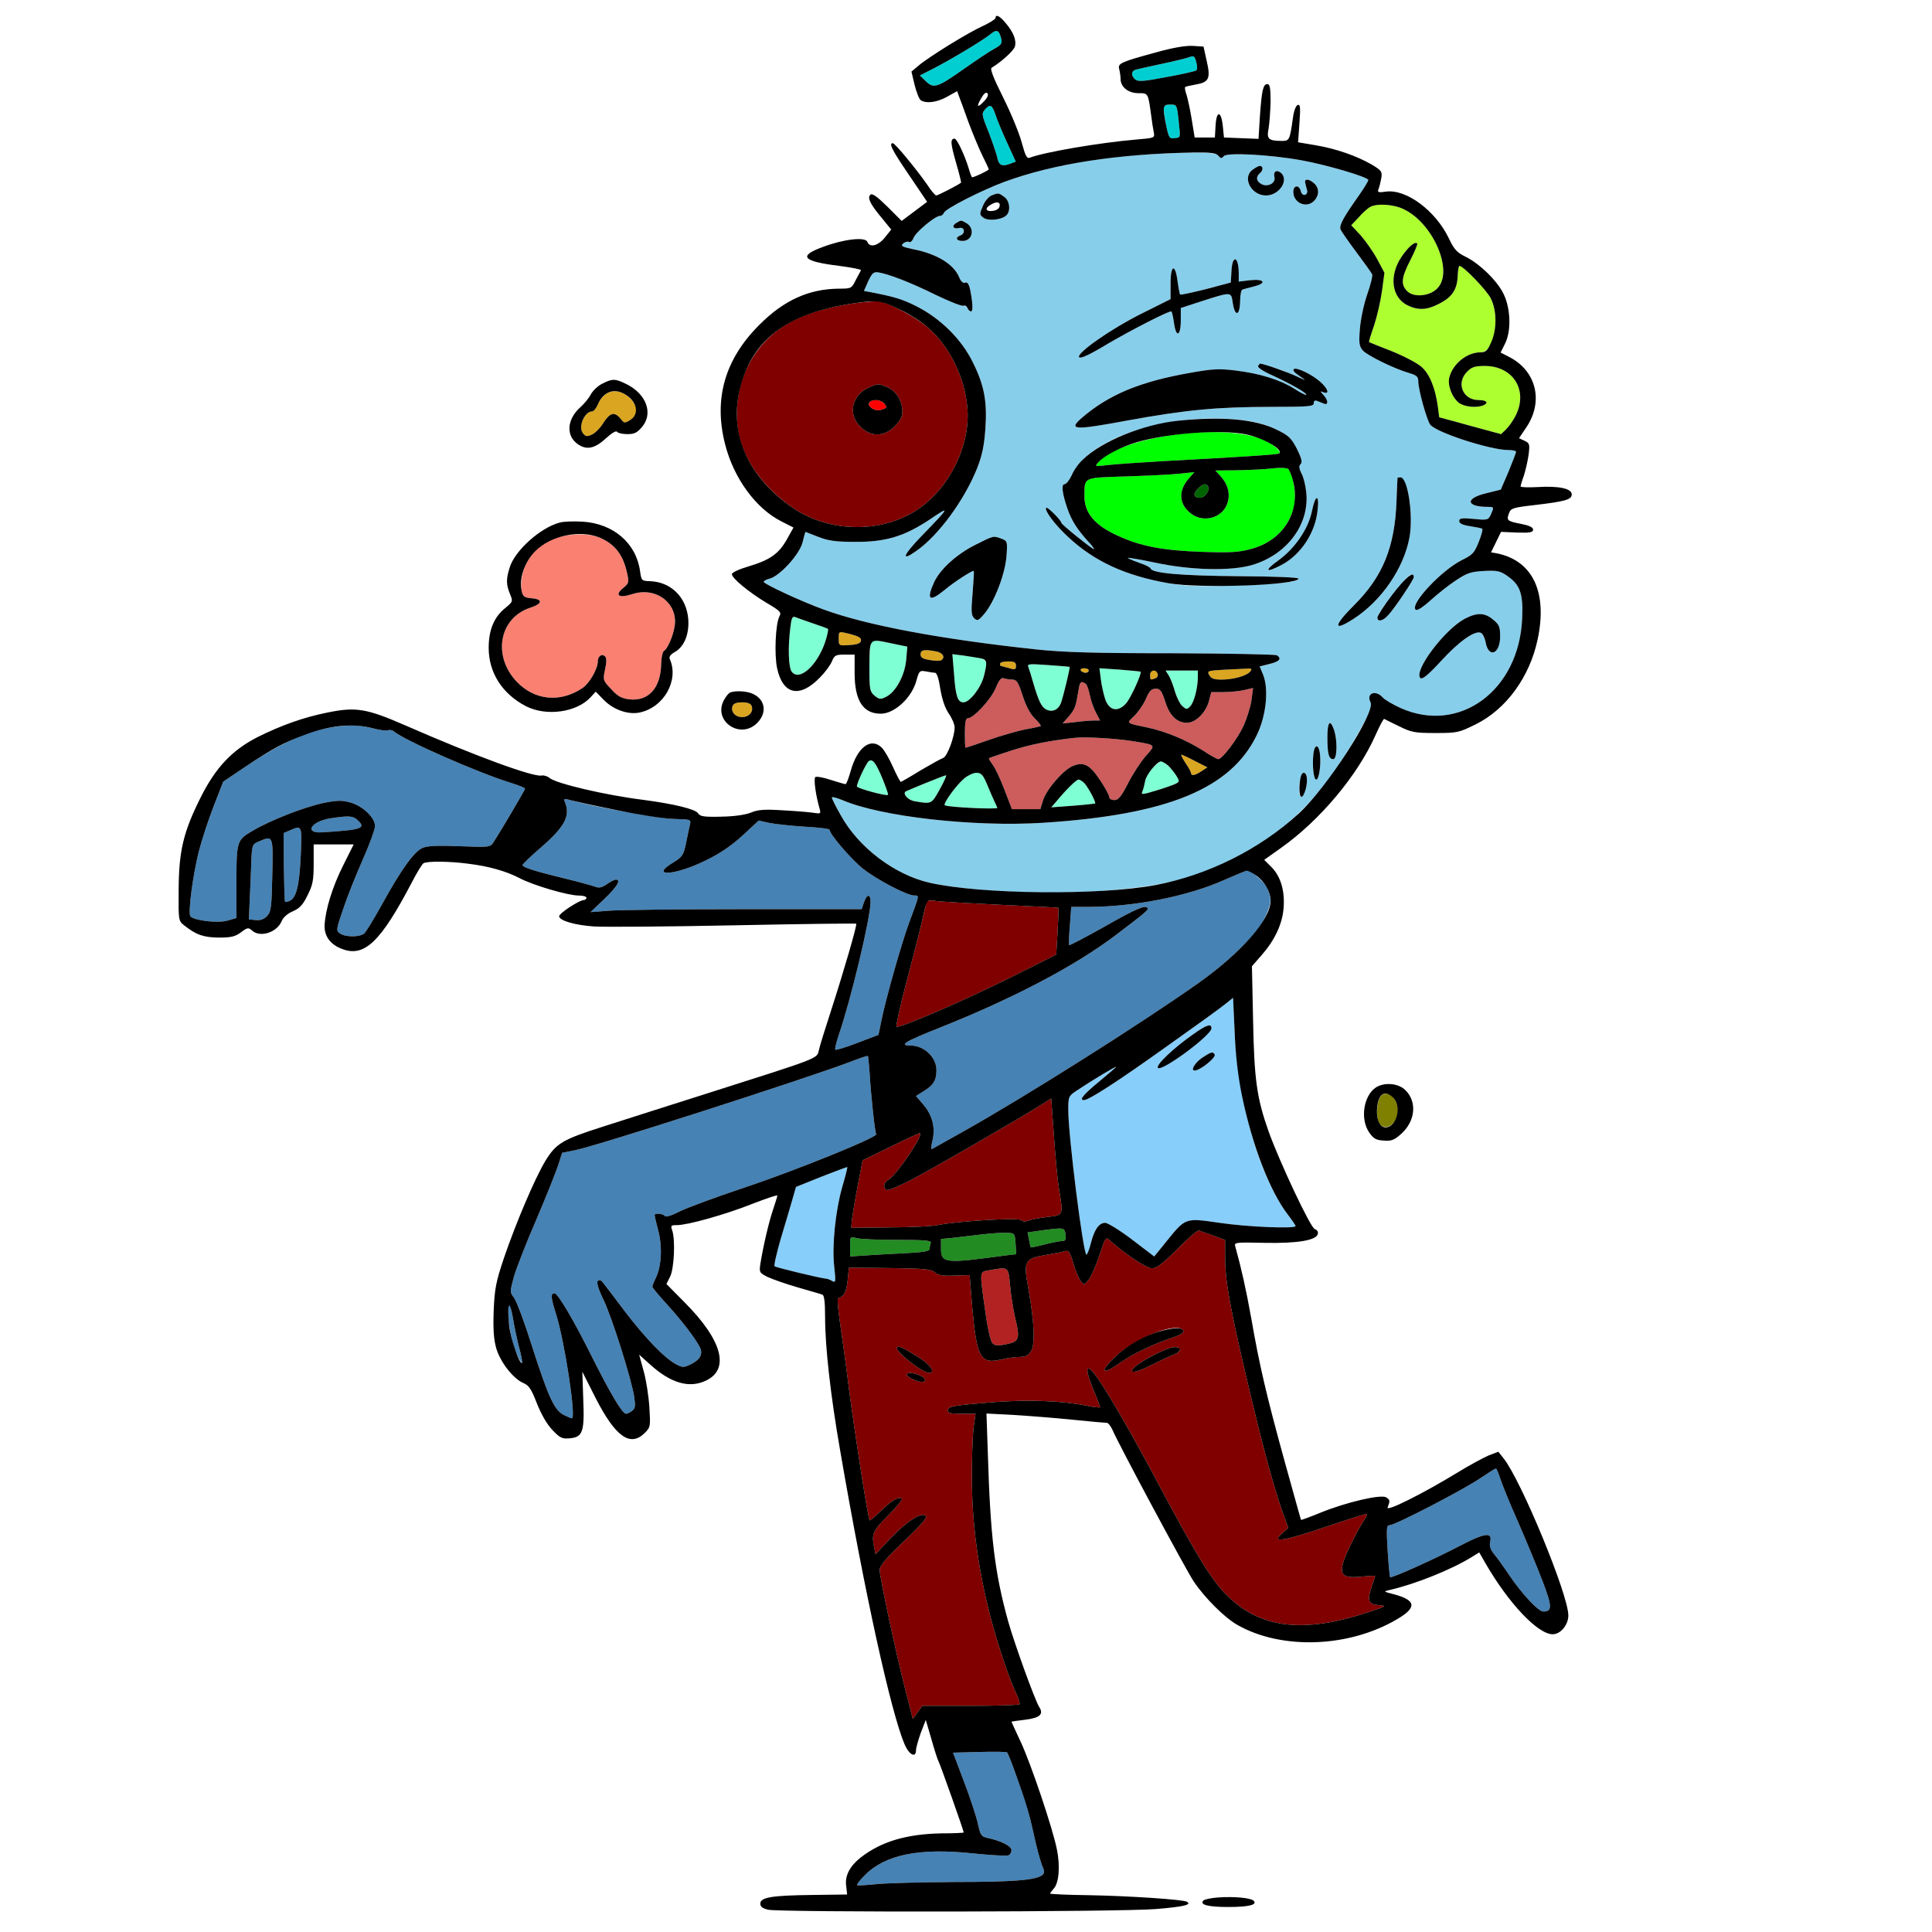 <?xml version="1.0" encoding="utf-8"?>
<!-- Generator: Adobe Illustrator 21.0.0, SVG Export Plug-In . SVG Version: 6.00 Build 0)  -->
<svg version="1.1"
	 id="svg124" inkscape:version="0.92.2 5c3e80d, 2017-08-06" sodipodi:docname="51 #7081.svg" xmlns:cc="http://creativecommons.org/ns#" xmlns:dc="http://purl.org/dc/elements/1.1/" xmlns:inkscape="http://www.inkscape.org/namespaces/inkscape" xmlns:rdf="http://www.w3.org/1999/02/22-rdf-syntax-ns#" xmlns:sodipodi="http://sodipodi.sourceforge.net/DTD/sodipodi-0.dtd" xmlns:svg="http://www.w3.org/2000/svg"
	 xmlns="http://www.w3.org/2000/svg" xmlns:xlink="http://www.w3.org/1999/xlink" x="0px" y="0px" viewBox="0 0 850 850"
	 style="enable-background:new 0 0 850 850;" xml:space="preserve">
<style type="text/css">
	.st0{fill:none;}
	.st1{fill:#00CED1;}
	.st2{fill:#87CEEB;}
	.st3{fill:#00FF00;}
	.st4{fill:#006400;}
	.st5{fill:#ADFF2F;}
	.st6{fill:#800000;}
	.st7{fill:#FF0000;}
	.st8{fill:#7FFFD4;}
	.st9{fill:#DAA520;}
	.st10{fill:#CD5C5C;}
	.st11{fill:#4682B4;}
	.st12{fill:#87CEFA;}
	.st13{fill:#228B22;}
	.st14{fill:#B22222;}
	.st15{fill:#FA8072;}
	.st16{fill:#808000;}
</style>
<sodipodi:namedview  bordercolor="#666666" borderopacity="1" gridtolerance="10" guidetolerance="10" id="namedview126" inkscape:current-layer="svg124" inkscape:cx="1334.9797" inkscape:cy="792.16586" inkscape:pageopacity="0" inkscape:pageshadow="2" inkscape:window-height="978" inkscape:window-maximized="1" inkscape:window-width="1920" inkscape:window-x="0" inkscape:window-y="1" inkscape:zoom="0.41647059" objecttolerance="10" pagecolor="#ffffff" showgrid="false">
	</sodipodi:namedview>
<g id="g122" transform="translate(0,0) scale(1,1)">
	<path id="path4" class="st0" d="M0,0h425h425v425v425H425H0V425V0z M438,7.9c0,0.5-2.5,2.1-5.5,3.5c-6.7,3-24.1,13.8-28.4,17.5
		l-3.1,2.6l1.4,5.9c0.8,3.2,2,6.2,2.7,6.7c2.5,1.6,7.3,0.9,11.7-1.6l4.3-2.4l0.8,2.2c0.5,1.2,2.3,6.2,4.1,11.2
		c1.8,4.9,4.6,11.6,6.1,14.7c1.6,3.2,2.9,6,2.9,6.3c0,0.5-6.3,3.5-7.3,3.5c-0.2,0-0.9-1.7-1.5-3.9C424.4,68.2,421,61,420,61
		c-2,0-1.8,2.1,0.6,10.5c1.4,4.8,2.4,8.8,2.2,8.9c-1.6,1.2-10.2,5.6-10.9,5.6c-0.4,0-2.3-2.1-4-4.8c-4.6-6.6-14.1-18.2-15.1-18.2
		c-1.9,0-0.3,3.1,7.2,14.1l7.9,11.7l-5.6,4.2l-5.6,4.2l-6.3-6.3c-4.7-4.6-6.7-6-7.5-5.2c-1.4,1.4,0,4.2,5.3,10.5l3.9,4.8l-2.8,3.5
		c-3,3.7-6.7,4.6-7.7,1.9c-0.9-2.3-10.5-1.2-19.7,2.3c-10.9,4-8.8,6.3,7.5,8.3c5.3,0.7,9.5,1.5,9.4,1.9c-0.2,0.3-1.2,2.3-2.3,4.3
		c-1.8,3.7-2,3.8-7.4,3.8c-13.2,0.1-24.3,5.1-35.1,16c-15.1,15.1-20.1,32.5-15,52.4c3.8,15,13.5,28.3,24.8,34l5.3,2.7l-2.9,5.2
		c-3.6,6.4-7.5,9.1-16.9,11.9c-4.1,1.2-7.3,2.7-7.3,3.4c0,1.8,7.4,7.9,15.2,12.6c6.1,3.6,6.7,4.2,5.7,6c-1.7,3.2-2.3,16.8-1,22.8
		c2.5,11.7,10,13.3,18.9,4c2.2-2.2,4.5-5.3,5.2-7c1.1-2.7,1.7-3,5.6-3h4.4v8.1c0,12.1,3.7,17.9,11.5,17.9c6.1,0,13.7-7.1,15.7-14.6
		c1.2-4.3,1.4-4.5,4.2-4c1.5,0.3,3.4,0.6,4,0.6c0.8,0,1.7,2.9,2.3,7.1c0.8,4.6,2,8.3,3.7,10.8c1.4,2,2.6,4.8,2.6,6.1
		c0,4.2-3.3,13-5.1,13.5c-0.9,0.3-5.4,2.8-10,5.5c-4.5,2.8-8.4,5-8.6,5c-0.2,0-1.8-2.9-3.4-6.5c-1.6-3.6-3.8-7.4-4.9-8.5
		c-4.8-4.8-10.8-0.3-13.7,10.1c-0.9,3.2-1.9,5.9-2.3,5.9c-0.4,0-3.3-0.9-6.6-1.9c-3.2-1.1-6.3-1.6-6.7-1.2
		c-0.8,0.8,0.2,8.1,1.9,13.9c0.6,2.2,0.4,2.3-2.7,1.8c-1.9-0.3-8-0.8-13.5-1.1c-8.1-0.5-10.9-0.3-14,1c-2.5,1-7.3,1.7-13.1,1.8
		c-7.6,0.2-9.3-0.1-10.2-1.5c-1.1-1.8-10.5-4.1-24.1-5.9c-16.9-2.1-38.3-7.2-41.2-9.6c-0.9-0.8-2.5-1.3-3.5-1.1
		c-3.6,0.8-29.7-8.8-59.6-21.9c-17.4-7.6-22-8.4-34.7-5.8c-10.4,2.1-20,5.5-30.5,10.7c-11.4,5.8-18.6,13.4-25.3,26.8
		c-7.5,15-9.5,23.3-9.6,40.3c-0.1,13.6-0.1,13.8,2.4,15.8c5.3,4.2,8.5,5.3,15.2,5.4c5.4,0,7.2-0.4,9.8-2.3c2.9-2.2,3.3-2.2,4.9-0.8
		c3.5,3.2,10.9,0.9,13-4.1c0.7-1.7,2.6-3.4,5-4.4c2.9-1.3,4.4-2.8,6.4-7c2.3-4.5,2.7-6.6,2.7-13.8v-8.6h8.8h8.8l-4.7,9.4
		c-4.6,9.2-7.7,19.1-8.1,26.1c-0.2,4.8,2.5,8.6,7.7,10.5c9.8,3.8,17-3.1,30.8-29.5c2.1-4.1,4.4-7.8,5-8.2c1.6-1,11.6-0.9,19.7,0.2
		c9.1,1.1,16.7,3.3,22.5,6.3c6,3.2,21.4,7.7,26.1,7.7c1.9,0,3.4,0.4,3.4,1c0,0.5-0.6,1-1.2,1c-1.9,0-10.8,5.8-10.8,7.1
		c0,1.9,6.8,3.9,15.2,4.5c4.6,0.3,32.3,0.1,61.7-0.5c29.4-0.6,53.6-0.9,53.8-0.7c0.5,0.4-5.5,21-11.2,38.6c-2.4,7.4-4.8,15-5.2,16.9
		c-1,4,1.3,3.1-49.3,19.2c-17.3,5.5-37.8,12-45.5,14.5c-18.2,5.8-20.8,7.4-25.6,15.2c-4.7,7.9-12.8,26.9-18.2,42.7
		c-3.5,10.4-4.1,13.5-4.5,23.1c-0.3,8.2,0,12.5,1.1,16.5c1.8,6.2,7.5,13.5,12,15.4c2.4,1,3.5,2.7,5.9,8.9c1.9,4.8,4.4,9.2,6.8,11.7
		c3.3,3.5,4.3,4,7.6,3.7c5.8-0.5,6.6-2.8,6-17.3l-0.4-12L262,615c8.8,17.2,15.3,21.8,21.7,15.4c2.5-2.5,2.5-2.9,2-11.2
		c-0.3-4.8-1.4-12-2.5-15.9l-2-7.3l4.9,4.4c9.1,8.2,17.2,10.5,24.5,7c10.6-5,7.1-17.8-9.2-34.2l-8.2-8.3l1.6-3.2
		c1.8-3.5,2.4-16.4,0.9-20.5c-0.7-2-0.5-2.2,2.1-2.2c4.8,0,21.5-4.7,33.3-9.4c6-2.3,10.9-4,10.9-3.6c0,0.4-0.9,3.2-1.9,6.2
		c-1.8,5.3-4.3,15.9-5.6,24c-0.5,3.5-0.4,3.8,3.2,5.6c2.1,1,8.1,3.1,13.3,4.6c5.2,1.5,10.1,2.9,10.8,3.2c0.8,0.2,1.2,3.1,1.2,9.8
		c0,13.1,2.4,34.5,6.6,58.6c11,63.9,22.4,115.4,28.4,129.5c2,4.6,5,6.1,5,2.5c0-1,1-4.5,2.1-7.6l2.2-5.7l2.4,8.2
		c1.3,4.6,2.7,9.1,3.2,10c0.8,1.4,11.1,30.6,11.1,31.3c0,0.2-4.4,0.4-9.8,0.4c-15.4,0.3-26.5,3.6-35.5,10.6
		c-4.9,3.9-7.1,8.1-6.4,12.7l0.4,3.6l-15.1,0.2c-17.8,0.2-23.1,1-23.1,3.8c0,1.4,1,2.1,3.5,2.7c5.3,1.2,155.2,1,170.5-0.3
		c12.2-1,16-1.9,13.7-3.2c-1.5-1-25.8-2.6-43.4-2.9c-9.3-0.1-16.8-0.5-16.8-0.7s0.7-1.2,1.6-2.2c2.3-2.5,2.9-9.8,1.4-17.2
		c-1.8-9.1-11.4-37.7-16-47.5c-2.2-4.7-4-8.6-4-8.7c0-0.1,2.7-0.5,6.1-0.9c6.4-0.8,8.2-2.4,6.1-5.6c-1.9-3-11-28.2-13.6-37.5
		c-6-21.6-7.9-37.4-9-74.3l-0.6-17.3l11.8,0.6c6.4,0.4,18.1,1.3,25.9,2.1c7.8,0.8,14.7,1.4,15.3,1.4c0.6,0,1.7,1.5,2.5,3.2
		c2.5,6,32.5,61.9,35.7,66.6c5,7.4,13.7,16,19.2,19.1c19.5,11.1,49.2,10,70.4-2.6c8.7-5.1,8.2-8.3-1.6-10.9
		c-4.6-1.2-4.7-1.2-1.7-1.9c11-2.5,27-8.9,35.9-14.4l3.4-2.1l2.7,4.7c10.2,17.7,23.1,31.3,29.6,31.3c3.5,0,6.9-4.1,6.9-8.3
		c0-9.1-20.8-59.5-28.5-69.1l-2.3-2.9l-4.4,1.7c-2.3,1-8.6,4.4-13.8,7.6c-15.1,9.2-31.3,17.3-30.5,15.2c1.1-2.9,1.1-3.3-0.6-4.4
		c-2.2-1.5-17.6,2.1-28.9,6.7c-4.6,1.9-8.5,3.3-8.6,3.2c-0.1-0.1-3.3-11.7-7.2-25.7c-8-29-11.1-42.3-14.7-63
		c-2.2-12.3-4.3-21.8-7-31.5c-0.6-1.9-0.2-2,12.7-1.7c14.6,0.3,23.1-1.1,23.6-4c0.2-0.9-0.4-1.8-1.3-2c-1.8-0.3-15.6-29.7-20.4-43.1
		c-5.2-14.7-6.3-22.9-6.8-48.9l-0.5-23.7l4.2-4.8c5.8-6.6,9.1-13.6,9.7-20.5c0.7-7.6-1.2-14.2-5.3-18.3l-3.2-3.2l7.6-5.4
		c17-12.1,33.4-31.7,41.2-49.1c1.9-4.3,3.7-7.7,4-7.5c0.3,0.2,3.2,1.6,6.5,3.2c5.4,2.7,6.9,3,16.1,3c9.6,0,10.3-0.2,17.6-3.8
		c13.4-6.6,23.8-20.8,27.3-37.4c4.4-20.7-2.1-34.5-17.7-37.8L656,243l2.2-4.5l2.2-4.5l7,0.3c5.8,0.2,7.1-0.1,7.1-1.3
		c0-1-1.7-1.8-5.2-2.5c-6.2-1.2-6.6-1.5-5.4-4.7c0.8-2.2,1.7-2.5,11.3-3.6c13.6-1.6,16.3-2.4,16.3-4.7c0-2.6-5.8-3.8-15.2-3.2
		c-4,0.2-7.3,0.1-7.3-0.3c0-0.4,0.6-2.5,1.4-4.6c0.7-2.2,1.7-6.3,2.1-9.2c0.6-4.8,0.5-5.2-1.8-6.3l-2.4-1.1l3.3-4.9
		c7.6-11.4,4.3-24.8-7.7-30.9l-3.7-1.9l1.9-3.8c2.8-5.4,2.6-15.3-0.5-21.8c-2.7-5.8-10.6-13.5-16.9-16.6c-3.7-1.8-5-3.2-7.3-8.1
		c-5.8-12.1-18.7-21.7-27.6-20.5c-3.4,0.5-3.9,0.3-3.3-1.1c0.4-1,0.9-3.1,1.2-4.8c0.5-2.9,0.1-3.4-4.2-6c-6.6-3.8-15.7-7-24.7-8.5
		l-7.7-1.3l0.6-8.4c0.5-7,0.4-8.4-0.8-8c-0.8,0.3-1.7,2.7-2.1,5.9c-1.3,9.4-1.6,9.9-4.6,9.9c-6.1,0-7-0.8-6.1-5.3
		c0.4-2.3,0.8-7.7,0.9-12c0-5.9-0.3-7.7-1.4-7.7c-1.9,0-2.5,2.8-3.3,14.3l-0.6,9.8l-7.6-0.3l-7.6-0.3l-0.5-4.9
		c-0.7-6.9-2.8-7.2-3.2-0.4l-0.3,5.3h-4.4h-4.5l-1.3-8c-0.7-4.4-1.8-9.3-2.3-10.9c-0.6-1.6-0.8-3.1-0.6-3.3c0.2-0.2,2.3-0.7,4.6-1.1
		c5.9-1,6.7-2.6,4.9-10.4l-1.4-6.3l-4.7-0.3c-3.1-0.2-8.9,0.8-16,2.8c-15.8,4.3-17.1,4.9-16.4,7.4c0.3,1.2,0.6,3.1,0.6,4.3
		c0,3.6,3.4,6.3,7.9,6.3c4.3,0,4.2-0.2,5.6,10c0.3,2.5,0.8,5.7,1.1,7.1c0.5,2.6,0.5,2.6-7.8,3.3c-16.2,1.4-40.2,5.5-46.8,8
		c-1.2,0.5-1.9-0.9-3.4-6.4c-1-3.9-4.6-12.8-8.1-19.8c-4.5-9-6-12.9-5.2-13.4c4.3-2.6,9.8-7.6,10.2-9.3c0.8-2.7-0.6-6.3-4-10.3
		C439.9,7,438,6.1,438,7.9z M270,167c-3,0-8.5,3.5-10,6.4c-0.8,1.6-2.9,4.2-4.7,5.8c-5.9,5.3-6.4,12.5-1.1,16.2
		c3.8,2.7,7.4,2,12.2-2.4c2.6-2.4,4.7-3.7,5.1-3c0.3,0.5,2.4,1,4.5,1c3.1,0,4.3-0.6,6.5-3.2c2.3-2.7,2.6-3.9,2.2-7.2
		c-0.7-5.2-3.3-8.6-8.7-11.4C273.6,168,270.9,167,270,167z M246.3,229.9c-8.5,2.2-19.9,12.4-22.1,19.9c-1.6,5.1-1.5,7.5,0.2,11.6
		c1.3,3.2,1.3,3.3-2.1,6.1c-4.9,3.9-7.3,9.6-7.3,17.5c0,11,6,20.3,16.4,25.7c9,4.6,22.3,2.7,28.4-3.9l2.3-2.5l3.7,3.8
		c4.2,4.2,10.6,6.4,15.5,5.4c10.8-2.2,17.5-14.2,13.4-23.5c-0.5-1,0.3-2.1,2.3-3.2c4.1-2.4,6.3-7.9,5.8-14.5
		c-0.8-9.5-7.5-16.2-16.7-16.6c-3.8-0.1-3.9-0.2-4.5-4.4c-1.1-8.5-6.1-15.1-14.4-19.3C262.4,229.6,251.6,228.5,246.3,229.9z
		 M321.2,304.7c-0.7,0.3-1.9,1.8-2.8,3.5c-4.7,9.1,7.3,17.3,14.7,9.9c4.7-4.7,3.5-10.8-2.5-13.1C327.8,304,323.4,303.8,321.2,304.7z
		 M605.1,478.6c-5.2,3.7-6.7,13.7-2.8,19.5c1.9,2.8,3,3.5,6.4,3.7c3.4,0.3,4.7-0.2,7.6-2.8c6.4-5.6,7.3-14.2,2-19.4
		C615.2,476.5,608.8,476,605.1,478.6z M529.5,836.1c-1.9,1.9,1.9,2.9,11,2.9c9,0,12.9-1,11-2.8C549.3,834.2,531.5,834.1,529.5,836.1
		z"/>
	<path id="path6" class="st1" d="M440.5,17c0.5,2.1,0,2.8-3.1,4.5c-2.1,1.1-8,5.1-13.3,8.8c-11.7,8.3-13.4,8.8-16.8,5.4l-2.6-2.5
		l5.1-2.6c8.1-4.1,22.4-12.7,25.6-15.3C438.5,12.7,439.5,13.1,440.5,17z"/>
	<path id="path8" class="st1" d="M526.3,27.3c0.5,1.6,0.5,3.3,0,3.7c-0.4,0.3-6.3,1.7-13.1,2.9c-9.8,1.9-12.5,2.1-13.7,1.1
		c-2-1.7-1.9-3.8,0.3-4.4c0.9-0.2,6-1.4,11.3-2.5c5.2-1.1,10.6-2.4,12-2.9C525.2,24.4,525.6,24.6,526.3,27.3z"/>
	<path id="path10" class="st0" d="M434.4,41c0.6,0.6,0.1,1.9-1.4,3.5c-3,3.2-3.6,2.6-1.3-1.3C432.8,41.2,433.8,40.4,434.4,41z"/>
	<path id="path12" class="st1" d="M438.1,50.8c0.6,2,2.9,7.4,5,12l3.8,8.3l-2.6,1c-3.6,1.3-4.9,0.6-5.6-3c-0.4-1.7-2.1-6.7-3.8-11.1
		c-3.1-7.7-3.1-8.1-1.4-10C435.7,45.6,436.5,46.1,438.1,50.8z"/>
	<path id="path14" class="st1" d="M514.9,46c2.8,0,2.9,0.1,3.6,6.7c0.9,8.4,1,7.7-1.8,8.1c-2.2,0.3-2.5-0.2-3.6-5.4
		c-0.6-3.2-1.1-6.6-1.1-7.6C512,46.5,512.8,46,514.9,46z"/>
	<path id="path16" class="st2" d="M536,68.5c1.1,1.3,1.5,1.3,2.4,0.2c1.4-1.7,20.2-0.7,34.1,1.8c10.7,1.9,29.5,7.4,29.5,8.7
		c0,0.5-1.9,3.6-4.2,6.9c-6.8,9.6-8.7,13.1-8,14.8c0.3,0.9,3.5,5.4,7,10.1c3.5,4.7,6.6,9,6.9,9.7c0.3,0.6-0.7,4.7-2.2,8.9
		c-1.5,4.3-2.9,11.1-3.2,15.1c-0.5,6.3-0.3,7.6,1.3,9.5c2,2.2,13.5,7.9,20.3,9.9c3.4,1,4.1,1.6,4.1,3.8c0,3.5,3.8,17.2,5.3,19
		c2.9,3.5,26.5,11.1,34.3,11.1c1.9,0,3.4,0.3,3.4,0.8c0,0.4-1.5,4.3-3.3,8.7l-3.4,7.9l-6.4,1.6c-9.3,2.2-9,5.9,0.4,6
		c3.1,0,3.1,0,1.6,3.4c-1.1,2.4-1.5,2.5-7.5,1.9c-5.3-0.5-6.4-0.3-6.4,0.9c0,1.1,1.5,1.8,4.8,2.3c2.6,0.4,5,0.9,5.3,1.1
		c0.4,0.2-0.3,2.8-1.5,5.8c-1.9,4.8-2.7,5.7-7.4,8c-9,4.5-22.9,19.3-20.4,21.8c0.6,0.6,2.8-0.7,6.6-4.1c3.1-2.8,8.1-6.8,11.2-8.8
		c4.8-3.2,6.6-3.8,12.3-4.1c5.6-0.3,7.1,0,10,2c5.9,4,7.3,7.9,6.8,18.8c-1.3,31.8-27.6,51.1-53.5,39.5c-3.3-1.5-6.9-3.6-7.8-4.6
		c-3.2-3.6-7.5-1.9-5.4,2.1c1,1.8,0.1,3.8-5.6,13.8c-15.9,27.9-30.9,42.8-55.4,55.2c-17.6,8.9-31.8,12.2-59.1,14.1
		c-24.1,1.6-57.9-0.1-73.8-3.7c-15.5-3.5-31.5-15.6-39.3-29.9c-2.1-3.7-3.8-7.1-3.8-7.6s2.1,0.1,4.6,1.1c16.9,7.3,57.7,11.9,88.2,10
		c54.7-3.5,82.6-14.9,94.1-38.5c4.2-8.5,5.4-20.4,2.8-26.7l-1.5-3.6l4.4-1.1c4.4-1.1,5.4-2.3,3.2-3.8c-0.7-0.4-21.3-0.8-45.8-0.9
		c-34.6,0-48-0.4-60.3-1.7c-41.9-4.5-74.5-10.6-93.5-17.6c-9.9-3.6-26.2-11.2-26.2-12.1c0-0.4,1.2-1.1,2.6-1.4
		c4.5-1.2,13.2-10.7,14.5-16c0.6-2.5,1.2-4.6,1.3-4.6c0,0,2.6,1,5.6,2.2c4.4,1.7,7.6,2.2,16,2.2c13.7,0.1,21.9-2.4,33.3-10
		c9.1-6.2,8.7-5.5-4.2,7.8c-7.9,8.2-8.8,11-2.1,6.3c9.8-6.8,21.2-22.3,26.9-36.5c2.2-5.6,3.1-10,3.6-17c0.9-12.2-0.4-19.4-5.5-29.6
		c-4.9-10.1-14.3-19.4-24.9-24.7c-6.1-3.1-9.8-4.2-20.8-6.3l-2.2-0.4l1.9-4.3c1.6-3.4,2.3-4.1,4.2-3.9c4.7,0.7,14.5,4.5,25.4,9.9
		c6.2,3,11.8,5.2,12.4,4.8c0.5-0.3,1.3,0.1,1.6,0.9c0.3,0.9,1.1,1.6,1.6,1.6c0.7,0,0.8-1.8,0.4-5c-0.9-6.5-1.6-8.2-3.1-7.6
		c-0.8,0.3-1.8-0.7-2.5-2.4c-2.3-5.7-9.8-10.3-20-12.3c-5.2-1.1-5.9-1.5-4.6-2.6c0.8-0.7,2-1,2.6-0.6c0.5,0.3,1.4-0.5,1.9-1.8
		c1-2.6,9.5-9.7,11.6-9.7c0.7,0,1.5-0.6,1.8-1.4c0.7-1.8,16.4-9.8,26.6-13.6c17.1-6.3,39-10.5,62.1-12
		C525.1,66.7,534.6,66.8,536,68.5z M551.2,74.6C546.3,78,550.4,86,557,86c5.8,0,10.3-6.8,6.5-10c-1.9-1.5-3.4-0.5-2.8,1.9
		c0.7,2.6-2.9,4.6-5.7,3.1c-2.4-1.3-2.6-3.3-0.5-5c0.8-0.7,1.2-1.6,0.9-2.1C554.7,72.6,553.8,72.8,551.2,74.6z M574.3,80.7
		c0.2,1,0.6,2.4,0.8,3.2c0.2,0.7-0.2,1.6-0.9,1.8c-0.8,0.3-1.6-0.4-1.9-1.6c-0.7-2.9-3.3-2.7-3.3,0.3c0,5,6,7.5,9.3,3.8
		c2.2-2.4,2.1-5.5-0.1-7.5C575.8,78.5,573.6,78.5,574.3,80.7z M436.2,86c-1.3,0.6-3,2.6-3.8,4.7c-1.5,3.4-1.5,3.8,0.3,5.1
		c2,1.5,7.6,1,9.9-0.9c2.2-1.8,1.7-6.6-0.8-8.3C439.3,84.8,439.3,84.8,436.2,86z M420.7,98.1c-2.2,1.3-1.3,2.9,1.3,2.2
		c2.4-0.6,2.9,2.4,0.5,3.3c-2.4,0.9-1.8,2.4,1,2.4c4.5,0,5.6-5.8,1.4-8C422.8,96.8,422.9,96.8,420.7,98.1z M541.8,119.2l-0.3,5.1
		l-10.9,2.9c-6,1.5-11.1,2.6-11.4,2.4c-0.2-0.3-0.7-2.8-1.1-5.7c-1-8.1-3.1-7.6-3.1,0.8v6.9l-12.4,6.2
		c-13.9,6.9-29.4,17.8-27.8,19.4c0.7,0.7,4.9-1.3,13-6.2c10.3-6,25.9-14,27.5-14c0.3,0,0.8,2.3,1.2,5c0.9,6.8,3,6,3-1.1v-5.4
		l8.3-2.7c14.4-4.6,13.8-4.6,14.6,0.7c1,6.1,3.1,5.4,3.2-1c0-2.7,0.5-5,1-5.1c0.5-0.2,2.8-0.8,5.2-1.4c5.8-1.5,4.4-3.4-1.9-2.7
		l-4.9,0.6v-3.4c0-1.8-0.3-4-0.6-4.9C543.2,112.5,542.1,114.1,541.8,119.2z M553.5,161c-0.4,0.6,2.3,2.4,6.2,4.1
		c8.1,3.7,15.6,8,15,8.6c-0.3,0.2-2.7-1-5.3-2.7c-6.2-3.9-15.1-6.7-25.9-8c-7.2-0.9-10.1-0.7-19.7,1c-22.3,3.9-35.9,9.6-47.8,19.8
		c-6.2,5.4-3.6,5.6,20,1.2c25.8-4.7,39.6-6,63.8-6c16,0,18.2-0.2,18.2-1.6c0-1,0.5-1.4,1.5-1c0.8,0.3,2.2,0.9,3,1.2
		c2,0.8,1.9-1.5-0.2-3.8c-1.6-1.8-1.6-1.8,0-1.2c2.8,1,2-1.5-1.4-4.6c-3.7-3.3-10.6-6.6-11.7-5.6c-0.4,0.4,0.1,1.3,1,1.9
		c0.9,0.7,2.5,1.8,3.5,2.5s-0.4,0.1-3.2-1.2c-2.7-1.3-7.4-3.1-10.4-4C553.6,159.7,554.3,159.8,553.5,161z M471.5,209.1
		c-1,2.1-2.4,3.9-3.1,3.9c-1.6,0-1.1,4.1,1.3,11c1.9,5.3,4.3,9,9.2,14.4c2,2.1,2.9,3.5,2.1,3.1c-2.3-1.3-14-10.8-14-11.4
		c-0.1-1.2-6.2-7.3-6.7-6.7c-1,1,3.8,7.5,9.8,13c11.4,10.6,25.1,16.9,44,20.2c7.6,1.3,13.2,1.5,28.9,1c20.3-0.6,27.9-1.5,28.3-3
		c0.1-0.6-10.8-1-26.3-1.1c-25.3-0.2-38.1-1.3-38.8-3.4c-0.2-0.6-2.6-1.7-5.3-2.6c-2.8-1-4.9-1.9-4.7-2.1c0.2-0.1,5.8,0.8,12.3,2.2
		c15.5,3.3,33,3.7,42.3,1c15.4-4.5,25.4-17.9,23.9-32c-0.3-3-1.2-6.7-2.1-8.3c-1.1-2.2-1.2-3.3-0.4-4.1c0.9-0.9,0.4-2.6-1.6-6.7
		c-2.5-4.8-3.6-5.9-9-8.5c-3.8-1.9-8.9-3.4-13.6-4C515.4,180.8,479.1,192.2,471.5,209.1z M616.1,210c-1.4,0-1.3-0.9-1.7,10.5
		c-0.7,20.1-6,33.2-18.7,45.8c-9.2,9.2-9.2,11.8-0.1,5.9c12.2-7.9,22-22.2,24.5-35.7c1.3-6.9,0.5-18.1-1.6-23.1
		C617.7,211.5,616.6,210,616.1,210z M577.2,224.9c-1.6,7.8-7.5,16.4-14.7,21.6c-6.6,4.7-5.7,5.8,1.6,1.9c8.4-4.6,14.6-14.1,15.6-24
		C580.5,217.1,578.7,217.5,577.2,224.9z M429.3,239.6c-8.4,4.2-15.7,10.8-18.4,16.7c-3.4,7.6-2,8.7,4.5,3.4c4.5-3.8,12.7-9,13-8.5
		c0.2,0.2-0.1,4.6-0.5,9.8c-0.7,8-0.6,9.7,0.7,11c1.4,1.3,1.9,1.1,4.5-2c4.4-5.2,9.1-17.4,9.7-25.2c0.5-6.6,0.4-6.8-2.2-7.8
		C437,235.7,437.5,235.5,429.3,239.6z M620.5,253c-1.6,0-14.5,16.5-14.5,18.7c0,2,2.4,1.6,4.7-1c2.9-3.1,11.3-15.6,11.3-16.8
		C622,253.4,621.3,253,620.5,253z M644.5,272.2c-8.9,4.7-22.7,23-19.6,26.1c0.8,0.8,3.4-1.3,9.2-7.6c7.9-8.6,14.7-13.4,17.4-12.3
		c0.8,0.3,1.7,2.1,2.1,4.1c1.3,7.3,6.4,5.3,6.4-2.5c0-4.2-0.4-5.2-3.1-7.4C653.2,269.5,649.9,269.4,644.5,272.2z M584,324.4
		c0,7.3,0.6,9.6,2.6,9.6c1.7,0,1.9-8.2,0.3-12.9C585.2,316.2,584,317.5,584,324.4z M577.8,332.1c-0.5,5.2,0.2,10.9,1.3,10.9
		s2.1-5.8,1.7-10.5C580.4,327.2,578.3,326.9,577.8,332.1z M573.6,340c-1.6,0-2.8,8.9-1.5,10.4c1.1,1.2,2.9-3.6,2.9-7.5
		C575,341.1,574.5,340,573.6,340z"/>
	<path id="path18" class="st0" d="M439.8,90.7c-0.2,1.1-1.4,1.9-3.1,2.1c-3,0.4-3.6-1.2-0.9-2.7C438.4,88.5,440.2,88.8,439.8,90.7z"
		/>
	<path id="path20" class="st3" d="M557.1,194.1c3.6,1.8,6.6,4.6,5.7,5.4c-0.4,0.5-16.2,1.5-51.3,3.4c-10,0.6-20.8,1.3-24,1.7
		c-5.9,0.7-6,0.7-4.2-1.3c4.4-5,15.9-9.3,31.2-11.7C532,188.9,548.8,189.9,557.1,194.1z"/>
	<path id="path22" class="st3" d="M566.7,206.3c1.8,1.3,3.6,10.4,2.9,14.9c-1.6,9.9-8.7,17.5-19.1,20.3c-5.3,1.5-9.2,1.7-21.7,1.3
		c-17-0.6-26.8-2.4-36.8-7c-10.5-4.7-15.1-10.2-14.9-18c0.1-8-0.6-7.6,18.4-8.2c9.4-0.3,19.9-0.8,23.5-1.2l6.5-0.7l-2.8,3.2
		c-4.1,5-4,10.3,0.4,14.3c5.5,5.2,14.6,3.1,16.9-3.8c1.4-4.1,0.2-8.5-3.2-12.1l-2.1-2.3l9.4-0.1c5.2-0.1,12.1-0.4,15.4-0.8
		C562.8,205.7,566,205.8,566.7,206.3z"/>
	<path id="path24" class="st4" d="M531.5,214c1,1.6-1.4,5-3.5,5c-2.9,0-3.3-1.7-1-4C529.2,212.8,530.6,212.5,531.5,214z"/>
	<path id="path26" class="st5" d="M617.7,92.1c12.7,6.1,21.7,26.7,15,34.4c-3.2,3.8-10.6,4.6-13.6,1.6c-2.9-2.9-2.6-5.9,1.4-13.7
		c1.9-3.7,3.3-7,3-7.3c-1-1-3.9,1.5-6.9,5.9c-5.6,8.3-4.4,18,2.8,21.4c4.6,2.2,8.4,2,13.6-0.7c5.8-2.9,8-6.2,8.3-12
		c0.1-2.6,0.4-4.7,0.8-4.7c1.7,0,12,10.7,13.8,14.3c4.2,8.7,1.4,23.7-4.4,23.7c-6.2,0-12.4,5.1-13.9,11.2c-0.8,3.5,1.4,9,4.5,11.2
		c2.4,1.6,7.4,2.1,10.3,1c2.8-1.1,1.7-2.4-1.9-2.4c-7,0-10-7.6-5-12.5c1.9-2,3.4-2.5,7.7-2.5c12.4,0,19.1,10.5,13.8,21.5
		c-1.1,2.3-3.1,5.1-4.3,6.3l-2.3,2.2l-7-1.9c-3.8-1-9.9-2.7-13.5-3.7l-6.7-1.8l-0.6-4.6c-1.1-8.2-3.6-14.4-7.1-17.5
		c-1.8-1.7-7.8-4.8-13.2-7c-5.4-2.1-9.9-3.9-10-4c-0.1-0.1,0.8-3.3,2.2-7.2c1.3-3.9,2.9-10.8,3.5-15.2l1.1-8.1l-3.2-6
		c-1.8-3.3-5.1-8-7.3-10.5l-4.1-4.4l3.2-3.4c1.7-2,4-4,5-4.6C605.7,89.4,613.1,89.8,617.7,92.1z"/>
	<path id="path28" class="st6" d="M387,132.6c4.4,0.8,16.3,7.2,21.1,11.4c9.6,8.2,16.4,22.1,17.5,35.4c1.5,17.4-8.8,37.2-24,46.1
		c-15.7,9.2-37.5,8.4-52.7-2c-14.6-10-23.6-23.7-24.6-37.7c-1-13.8,3.8-27,13.1-36.4c8.4-8.4,20-13.2,37.9-15.9
		C380.3,132.8,385.6,132.4,387,132.6z M382.4,170.4c-7.9,3.5-9.6,12.3-3.4,17.8c4.5,4.1,10.1,3.9,14.6-0.6c2.4-2.4,3.4-4.3,3.4-6.5
		c0-4.7-2.7-9.1-6.5-10.7C386.4,168.7,386.3,168.7,382.4,170.4z"/>
	<path id="path30" class="st7" d="M389,177.5c1.5,1.8,1.3,2-1.6,2.9c-2.4,0.7-6-1.6-5-3.2C383.4,175.5,387.5,175.7,389,177.5z"/>
	<path id="path32" class="st8" d="M349.9,271.5c0.9,0.4,4.3,1.5,7.6,2.7c3.3,1.1,6.3,2.2,6.7,2.4c0.4,0.3-0.2,2.9-1.2,6
		c-3.6,10.4-11.4,17.3-14.7,12.9c-1.4-2-1.7-10.5-0.6-19.3C348.2,271.9,348.6,271,349.9,271.5z"/>
	<path id="path34" class="st9" d="M374.6,279.1c3.3,0.9,4.4,1.6,4.2,2.8c-0.2,1.1-1.6,1.7-5.1,1.9c-4.6,0.3-4.7,0.3-4.7-2.7
		C369,277.6,368.7,277.6,374.6,279.1z"/>
	<path id="path36" class="st8" d="M391.5,282.9l7.7,1.6l-0.5,5.7c-0.6,6.9-4.5,14.1-8.7,16.3c-2.6,1.3-3,1.3-5.2-0.4
		c-2.1-1.8-2.3-2.7-2.3-11.8c0-5.4,0.3-10.5,0.7-11.4C383.7,281.5,384.5,281.5,391.5,282.9z"/>
	<path id="path38" class="st9" d="M411.9,286.6c3,0.6,4.1,2.6,2.2,3.9c-0.6,0.3-2.8,0.3-5-0.1c-3.1-0.5-4.1-1.1-4.1-2.5
		C405,285.9,406.6,285.6,411.9,286.6z"/>
	<path id="path40" class="st8" d="M419,287.8l4.8,0.6c11.3,1.6,11,1.3,9.1,9c-1.3,5.2-6.3,11.6-9,11.6c-2.6,0-3.5-2.7-4.2-12.9
		L419,287.8z"/>
	<path id="path42" class="st9" d="M443.5,291c2.8,0,3.5,0.4,3.5,1.9c0,1.7-0.4,1.9-3.2,1c-1.8-0.5-3.4-0.9-3.5-0.9
		c-0.2,0-0.3-0.5-0.3-1C440,291.4,441.6,291,443.5,291z"/>
	<path id="path44" class="st8" d="M461.1,292.6c5.2,0.4,9.5,0.7,9.5,0.8c0.3,0.2-2.8,13.1-3.8,15.8c-1.2,3.2-3.9,4.3-6.6,2.9
		c-2-1.1-3.2-3.5-5.6-11.6c-0.8-2.8-1.7-5.8-2.1-6.8C451.8,292,452.4,292,461.1,292.6z"/>
	<path id="path46" class="st9" d="M476.9,294c1.2,0,2.1,0.4,2.1,1c0,0.5-0.6,1-1.4,1c-0.8,0-1.8-0.5-2.1-1
		C475.2,294.4,475.8,294,476.9,294z"/>
	<path id="path48" class="st8" d="M483.7,294l8.9,0.6c4.9,0.4,9,0.8,9.2,0.9c0.7,0.6-4.4,11.9-6.5,14.1c-3.6,3.9-7.4,3-9.1-2.1
		c-0.7-2.2-1.6-6.1-1.9-8.8L483.7,294z"/>
	<path id="path50" class="st9" d="M547.9,294.2c2.8-0.2,3.2,0,2.1,1.3c-1.6,1.9-7.4,3.5-12.7,3.5c-3.2,0-4.5-0.5-5.3-2
		c-1-1.8-0.6-1.9,5.7-2.3C541.5,294.5,546,294.3,547.9,294.2z"/>
	<path id="path52" class="st9" d="M507.4,295c2,0,2.8,2.7,1,3.4c-2.3,0.9-2.4,0.8-2.4-1.4C506,295.9,506.6,295,507.4,295z"/>
	<path id="path54" class="st8" d="M512.8,295h7.1h7.1v3.2c-0.1,4.9-1.7,10.9-3.4,12.6c-1.4,1.4-1.7,1.4-3.5-0.2
		c-1-0.9-2.4-3.8-3.2-6.4c-0.7-2.6-1.9-5.7-2.7-7L512.8,295z"/>
	<path id="path56" class="st10" d="M441.6,298.4c0.9,0.3,2.6,0.6,3.8,0.6c1.9,0,2.6,1.1,4.5,7c1.4,4.4,3.3,8.1,5.3,10
		c1.7,1.7,2.9,3.2,2.7,3.4c-0.2,0.2-3.3,0.9-6.8,1.5c-3.5,0.7-10.8,2.8-16.2,4.7s-9.9,3.4-10.1,3.4c-0.2,0-0.3-2.9-0.3-6.5
		c0-4.6,0.4-6.5,1.3-6.5c2.5,0,10-8.1,12.2-13.1C439.5,299.2,440.5,298,441.6,298.4z"/>
	<path id="path58" class="st10" d="M475.8,300c1.8,0.1,3,1.8,3.6,5.5c0.4,2.2,1.6,5.7,2.6,7.7l2,3.8h-2.8c-1.5,0-5.2,0.3-8.2,0.7
		l-5.5,0.6l2.8-3.2c2.7-3.2,3-4.2,4.2-11.4C474.8,301.7,475.4,300,475.8,300z"/>
	<path id="path60" class="st10" d="M508.5,303c1.9,0,2.6,0.9,4.1,5.5c1.9,6.3,5.2,9.5,9.6,9.5c3.8,0,8.3-4.4,9.7-9.6l1-3.9h5.3
		c2.9,0,7.1-0.4,9.2-0.9l3.9-0.9l-0.7,5.3c-0.4,2.9-2,8-3.5,11.4c-2.8,5.9-9.4,14.6-11.1,14.6c-0.5,0-3.6-1.7-6.9-3.9
		c-7.3-4.6-16.4-8.4-24.6-10.1c-9.2-1.9-9-1.7-5.6-4.9c1.7-1.6,4.1-5,5.2-7.5C505.6,304,506.6,303,508.5,303z"/>
	<path id="path62" class="st11" d="M164,320.4c2.9,0.8,6,1.2,6.7,0.9s1.9-0.1,2.6,0.5c5,4.1,37.3,18.3,52,22.8c3.1,1,5.7,2,5.7,2.4
		c0,0.5-10.5,18.4-14,23.7c-1.3,2-1.8,2.1-14.6,1.6c-9.7-0.4-14.1-0.2-16.4,0.7c-3.8,1.6-9.4,9.4-18,25c-3.5,6.3-7,12.1-7.8,12.7
		c-2.1,1.7-8.3,1.6-10.6,0c-1.8-1.3-1.7-1.8,1.4-10.8c1.7-5.2,5.6-14.9,8.6-21.7c3-6.7,5.4-13.4,5.4-14.8c0-3.7-5.6-9-11.1-10.4
		c-3.6-1-5.7-0.9-11.7,0.3c-8.7,1.9-23.3,7.6-31.2,12.3c-6.9,4-7,4.4-7,24.6v13.7l-4.2,1.2c-4.3,1.1-14.2-0.1-16-1.9
		c-1.2-1.2,1-18,3.7-28.7c1.3-5,4.2-13.9,6.5-19.8l4.2-10.8l10.1-6.8c15.1-10.1,26.2-15.2,37-17C153.2,318.8,158,318.9,164,320.4z"
		/>
	<path id="path64" class="st10" d="M498.5,326.1c10.3,1.7,10.1,1.5,5.6,6.5c-2.2,2.5-5.7,7.9-7.8,12c-3,5.9-4.3,7.4-6,7.4
		c-1.3,0-2.3-0.6-2.3-1.4c0-0.7-1.8-4.1-4.1-7.5c-4.5-6.7-7.1-8.1-11.9-6.1c-4.2,1.7-11.7,10.4-13.1,15.1l-1.2,3.9h-6.3h-6.2
		l-3.3-8.6c-1.8-4.7-4.1-9.6-5.2-11c-1-1.4-1.8-2.7-1.6-2.8c0.2-0.2,4.7-1.7,9.9-3.4c8.4-2.7,17-4.4,28-5.6
		C477.7,324.1,491.1,324.9,498.5,326.1z"/>
	<path id="path66" class="st9" d="M519.8,332c0.4,0.1,3.1,1.3,6.1,2.9l5.3,2.7l-2.6,1.7c-2.8,1.9-4.6,2.2-4.6,0.8
		c0-0.4-1.1-2.5-2.5-4.5C520.2,333.6,519.4,332,519.8,332z"/>
	<path id="path68" class="st8" d="M384.6,335.3c1.4,1.6,6.6,13.9,6.1,14.4c-0.7,0.7-13.7-2.9-13.7-3.7c0-1.7,4.2-10.5,5.3-11.2
		C383,334.4,384,334.6,384.6,335.3z"/>
	<path id="path70" class="st8" d="M510.8,335c1.4,0,4.7,3.1,6.7,6.2c1.5,2.5,1.5,2.7-0.2,3.6c-1,0.5-4.9,1.9-8.6,3
		c-6.2,1.9-6.8,1.9-6.1,0.4c0.4-0.9,0.9-2.9,1.2-4.5c0.2-1.5,1.7-4.1,3.2-5.7C508.5,336.3,510.2,335,510.8,335z"/>
	<path id="path72" class="st8" d="M429.6,340c2,0,2.9,0.9,4.5,4.7c1.7,4.2,2.5,5.9,4.7,10.7c0.4,0.8-21.5-0.2-23.1-1.1
		c-1-0.6,5-8.9,8.6-11.9C425.9,341.1,428.3,340,429.6,340z"/>
	<path id="path74" class="st8" d="M416.2,341.1c0.4-0.1-0.8,2.7-2.7,6.1c-3.7,6.7-3.6,6.6-11.2,5.3c-2.7-0.5-5.1-3-4-4.2
		c0.2-0.2,4.2-1.9,8.8-3.7C411.7,342.7,415.8,341.2,416.2,341.1z"/>
	<path id="path76" class="st8" d="M477.2,344.7c1.8,2.1,5.1,8.3,4.6,8.8c-0.2,0.1-4.6,0.6-9.8,1l-9.5,0.7l2-2.3
		c1-1.3,3.5-4.1,5.4-6.2C473.8,342.5,475,342.2,477.2,344.7z"/>
	<path id="path78" class="st11" d="M251.2,352.1c9.3,2.7,38.6,8,45.3,8.2c7.6,0.2,7.6,0.2,7,2.7c-0.3,1.4-1.1,5-1.7,8.1
		c-1.1,5.1-1.6,5.9-5.5,8.3c-10.9,6.5,0.6,5.9,14.3-0.9c6.2-3,11.3-6.5,16.2-11l7-6.5l4.4,1c2.4,0.5,9.4,1.3,15.6,1.7
		c6.1,0.3,11.2,0.9,11.2,1.4c0,1.9,9.5,13,14.8,17.2c6.3,4.9,19.3,11.7,22.5,11.7c2.2,0,2.3-0.5-2.3,11.9
		c-3.4,9.2-10.1,32.9-12.2,43l-1.3,6.4l-9.2,3.5c-5.1,2-9.5,3.3-9.8,3c-0.3-0.2,0.4-3.1,1.5-6.4c5.3-15.3,14-51.7,14-58.5
		c0-3.8-1.5-3.7-2.9,0.1l-1,3h-51.9c-28.5,0-55.4,0.3-59.6,0.7l-7.8,0.6l6.1-5.8c5.7-5.5,7.5-8.5,5-8.5c-0.6,0-2.4,0.9-3.9,2
		c-2.2,1.5-3.4,1.8-5.2,1.1c-1.4-0.5-7.1-2.1-12.9-3.5c-13.6-3.3-19-5-19-6c0-0.4,3.5-3.8,7.8-7.5c10.8-9.3,13.4-14.2,10.8-20.3
		C247.9,351.3,248.2,351.2,251.2,352.1z"/>
	<path id="path80" class="st11" d="M157.2,360.7c4.1,3.7,2.2,4.4-15.6,5.5c-7.8,0.5-4.9-4.7,3.4-6.1
		C153.3,358.8,155.2,358.9,157.2,360.7z"/>
	<path id="path82" class="st11" d="M132.3,376.7c-0.6,13.1-2,18.6-5,19.7c-0.9,0.4-1.7,0.5-1.9,0.3c-0.2-0.1-0.4-7-0.5-15.2l-0.1-15
		l2.8-1.2C132.9,363,132.9,363,132.3,376.7z"/>
	<path id="path84" class="st11" d="M119.8,384.9c-0.3,14.1-0.5,16.1-2.2,18c-1.4,1.5-2.9,2.1-5,1.9l-3.1-0.3l0.3-7
		c0.2-3.9,0.5-11.3,0.7-16.5c0.3-9.3,0.4-9.5,3.2-10.7C120.2,367.5,120.2,367.3,119.8,384.9z"/>
	<path id="path86" class="st11" d="M548.4,383.1c2-0.2,7.6,4.5,9.1,7.6c2.1,4.4,1.9,7.1-1.2,13.4c-3.6,7.3-15.1,18.5-29.3,28.6
		c-26.3,18.5-76.2,50-103.7,65.4c-7,3.9-13.1,7.3-13.4,7.5s-0.2-1.7,0.4-4.1c1.3-5.6-0.2-11.2-4.4-15.9l-2.9-3.4l3.5-2.2
		c4.2-2.6,5.5-4.7,5.5-9.2c0-5.6-5.4-10.8-11.3-10.8c-5.5,0-2.8-1.7,13.1-8c32.1-12.8,59.3-27.1,77.1-40.6
		c13.7-10.4,14.6-11.2,13.9-12c-1.3-1.2-5.2,0.5-19.6,8.7c-7.9,4.4-14.5,7.9-14.8,7.7c-0.2-0.2-0.1-4.1,0.3-8.6l0.6-8.2h7.2
		c20.4,0,43.9-4.6,60-11.8C543.5,385,547.9,383.2,548.4,383.1z"/>
	<path id="path88" class="st6" d="M411.8,396.4c2,0.3,15,1,28.7,1.7c13.8,0.6,25.1,1.2,25.2,1.3c0.1,0-0.1,4.7-0.4,10.4l-0.6,10.2
		l-19.6,9.8c-20.8,10.4-49.8,22.9-50.7,21.9c-0.3-0.3,1.7-9.5,4.6-20.4s5.9-22.7,6.7-26.3c0.8-3.6,1.7-7.1,1.9-7.9
		C407.9,396.2,409.1,395.9,411.8,396.4z"/>
	<path id="path90" class="st12" d="M542.5,439l0.7,15.2c1.3,30.4,11.1,64.1,23.4,80.2c1.9,2.5,3.4,4.7,3.4,5
		c0,1.3-21.4,0.4-33.4-1.4c-15.3-2.2-14.9-2.4-23.6,8.4l-5.2,6.4l-9.7-7.4c-5.4-4.1-10.7-7.4-11.9-7.4c-2.7,0-4.8,3-6.3,9.1
		c-0.7,2.7-1.6,4.9-1.9,4.9c-1.4,0-8-52.2-8-63.6c0-6,0.1-6.2,3.9-8.7c6.4-4.3,17.1-10.7,17.1-10.3c0,0.2-3.4,3.1-7.5,6.5
		c-6.9,5.7-8.9,8.1-6.6,8.1c2.1,0,14.7-8.1,36.1-23.4c12.4-8.8,24.1-17.2,26-18.8L542.5,439z M525,455c-8.6,6-16.5,13.5-15.6,14.8
		c1.3,2.1,23.6-14.3,23.6-17.4C533,450.2,530.9,450.8,525,455z M528.7,465.5c-3.1,2.2-5,5.5-3.1,5.5c2.4,0,9.6-5.8,8.8-7.1
		C533.6,462.5,532.8,462.8,528.7,465.5z"/>
	<path id="path92" class="st11" d="M381.8,464.6c0.2,0.1,0.5,3.5,0.8,7.5c0.6,10,2.3,26,2.9,26.9c0.8,1.3-36,16.2-58.3,23.6
		c-12.3,4.1-25,8.8-28.2,10.4c-3.5,1.8-6.1,2.6-6.5,2c-0.7-1.1-4.5-1.4-4.5-0.4c0,0.3,0.7,3.4,1.6,6.8c1.9,7,1.4,15.8-1,20.7
		c-0.9,1.8-1.6,3.6-1.6,4c0,0.4,2.8,3.8,6.3,7.6c6.3,6.9,12.5,14.9,14.6,19c1.5,3,0.2,5.5-4.1,7.6c-2.9,1.4-3.5,1.4-6.2,0
		c-5-2.6-13.4-11.2-22.5-23.1c-4.7-6.3-9.2-12.1-9.9-13c-0.8-1-1.5-1.3-2.2-0.6c-0.6,0.6,0.2,3.5,2.5,8.2
		c3.8,7.9,12.2,34.6,13.5,42.6c0.6,4.1,0.5,5.3-0.9,6.3c-0.9,0.7-2.1,1.3-2.7,1.3c-1.6,0-7-9.1-15.4-25.9
		c-7.6-15.3-14.6-27.1-16-27.1c-1.8,0-1.7,1.8,0.6,9c3.8,12,9,46,7,46c-0.4,0-2-0.7-3.6-1.5c-4.1-2.1-6.7-7.7-13.9-30.1
		c-3.3-10.5-6.9-20.2-8-21.5c-1.8-2.3-1.8-2.5,0-9.2c1.1-3.8,5.5-15.1,9.9-25.2c4.3-10.1,8.6-20.9,9.6-23.9l1.7-5.4l5.9-1.2
		c9.2-1.8,100.4-31.1,120.8-38.8C378.1,465.6,381.6,464.4,381.8,464.6z"/>
	<path id="path94" class="st6" d="M462.5,483.3l1.2,16.6c0.6,9.1,1.6,19.5,2.2,23.1c2,11.8,2,11.6-5,12.4c-3.3,0.4-7.1,1.1-8.4,1.6
		c-1.4,0.5-2.6,0.5-3.3-0.2c-1.2-1.2-28.6,0.5-36.7,2.2c-2.3,0.5-11.7,1-21,1l-17,0.2l0.3-3.4c0.2-1.8,1.3-8.5,2.5-14.8l2.2-11.5
		l12.5-6.1c6.9-3.4,12.6-6,12.8-5.9c1.4,1.2-10.6,18.8-14,20.6c-2,1.1-2.4,3.4-0.8,4.4c0.6,0.4,5.2-1.5,10.3-4.1
		c8.6-4.4,49.3-27.9,58.2-33.6L462.5,483.3z"/>
	<path id="path96" class="st12" d="M372.8,513.5c0.1,0.1-0.9,4.2-2.3,8.9c-2.9,10.3-4.5,25.5-3.5,34.6c0.8,7.2,0.7,7.6-1.2,6.4
		c-0.7-0.4-1.9-0.9-2.8-0.9c-2.6-0.3-21.5-4.8-22.2-5.4c-0.4-0.3,0.9-5.8,2.7-12.1c1.9-6.3,4.2-14,5.1-17.2l1.6-5.6l11.2-4.5
		C367.5,515.3,372.6,513.4,372.8,513.5z"/>
	<path id="path98" class="st13" d="M468.8,543.3c0.3,2.1-0.1,2.7-1.5,2.7c-1,0-4.5,0.7-7.7,1.5c-3.3,0.9-6,1.4-6.1,1.3
		c-0.1-0.2-0.5-1.7-0.8-3.5l-0.6-3.1l7.2-1C468.3,540,468.4,540.1,468.8,543.3z"/>
	<path id="path100" class="st6" d="M527.5,541.4c0.5,0.2,3.4,1.2,6.3,2.2l5.2,1.9v7.5c0,10.5,2.1,22.2,9.6,54
		c6.8,28.9,11.8,47.4,15.8,58.6l2.4,6.6l-2.6,2.3c-5.1,4.4-0.1,3.7,18.3-2.5c9.8-3.3,18.3-6,18.8-6c0.4,0,0,1.2-1.1,2.7
		c-1.1,1.6-3.3,5.5-4.9,8.8c-7.3,14.5-6.7,17.1,3.4,16.2c3.5-0.4,6.3-0.5,6.3-0.3c0,0.1-0.7,2.4-1.6,4.9c-2,6-1.4,7.5,3.3,7.9
		c3.6,0.3,3.3,0.5-4.7,3.1c-28.7,9.5-47.7,7.2-62.5-7.7c-6.5-6.5-13-17.2-29-47.1c-12.7-24-24.8-44.9-29.1-50.2
		c-3.7-4.6-4-1.8-0.6,6.5c1.8,4.2,3.2,8,3.2,8.3s-2.8,0-6.2-0.7c-10.3-2.1-25.5-2.7-40.8-1.5c-17.5,1.4-20,1.8-20,3.7
		c0,1.1,1.5,1.4,6.1,1.4h6.1l-0.9,6.2c-0.4,3.5-0.8,14.2-0.7,23.8c0.2,25.3,4.9,52.1,14.1,79c1.9,5.8,4.4,12.2,5.5,14.3
		c1.1,2.2,1.6,4.2,1.3,4.5c-0.4,0.4-10.1,0.7-21.7,0.7h-21l-2.1,2.9l-2.1,2.9l-3.3-12.9c-4.3-16.8-11.3-49.7-11.3-52.7
		c0-1.8,2.9-5.2,10.7-12.6c7.5-7.2,10.4-10.4,9.6-11.2c-1.8-1.8-8.4,2.4-15.5,9.9l-6.6,7l-0.6-3c-1.2-6-0.7-7.2,6.1-14
		c3.7-3.7,6.4-7,6.1-7.4c-1.2-1.2-4.6,0.7-9.2,5.3c-2.6,2.5-4.8,4.4-5,4.2c-0.7-0.7-6.5-38-9.1-57.9c-1.3-10.7-3.2-24-4-29.5
		c-0.8-5.5-1.2-10.1-0.8-10.3c2.7-0.9,3.6-2.6,4.2-7.7l0.6-5.8l18,0.2c15.3,0.2,18.3,0.5,19.8,1.9c1.5,1.3,3.5,1.6,8.6,1.4l6.7-0.2
		l1.2,14.7c1.9,21.3,3.6,24.5,12.3,22.5c2.8-0.7,6.6-1.2,8.5-1.2c2.5,0,3.8-0.6,5-2.5c1.9-3,1.5-12.6-1.2-27.8
		c-2.2-11.8-1.6-13,7.4-14.5c3.7-0.6,7.6-1.4,8.7-1.7c1.7-0.5,2.2,0.2,3.7,5.2c0.9,3.2,2.4,6.7,3.2,7.8c1.6,2,1.6,2,3.6-0.5
		c1.1-1.4,3.2-6.2,4.7-10.7c2.7-8.2,2.7-8.3,4.8-6.4c6.7,6,15.9,12.1,18.3,12.1c2.1,0,4.7-2,11.2-8.5
		C522.7,544.8,526.9,541.1,527.5,541.4z M490.9,596.7c-7.5,7-6.3,8.7,2,2.8c5.3-3.8,14.5-8.2,22.9-11c3-0.9,5.1-2.2,4.9-2.8
		C519.2,581,500.1,588.1,490.9,596.7z M394.6,592.8c-1,1.6,11.2,11.2,14.1,11.2c3,0,0.9-3.3-3.9-6.4
		C397.2,592.8,395.2,591.9,394.6,592.8z M515,593c-3.6,1-12.1,5.4-15,7.8c-4.5,3.7-1.1,3.6,6.3-0.1c3.9-2,8.4-4.1,10-4.7
		c1.5-0.5,2.7-1.4,2.7-1.9C519,592.6,517.7,592.2,515,593z M399,604.8c0,1,4.5,3.2,6.5,3.2c2.4,0,1.7-2-1.1-3
		C401.3,603.8,399,603.7,399,604.8z"/>
	<path id="path102" class="st13" d="M443,542.4c3.4,0.1,3.5,0.2,3.8,4.7l0.3,4.7l-4.3,0.5c-27.3,3.7-28.8,3.6-28.8-3.2v-4l5.3-0.5
		c2.8-0.3,8.6-1,12.7-1.5S441.1,542.3,443,542.4z"/>
	<path id="path104" class="st13" d="M376.8,544.7c1.5,0.5,9.6,0.8,18,0.8c12.3,0,15.1,0.3,14.7,1.3c-0.3,0.8-0.5,2-0.5,2.7
		c0,1-3,1.5-11.7,1.9c-6.5,0.3-14.4,0.8-17.5,1l-5.8,0.4v-4.4C374,544,374,544,376.8,544.7z"/>
	<path id="path106" class="st14" d="M444.4,565.7c0.4,4.3,1.4,10.6,2.2,14c2.3,9.3,1.8,10.6-3.9,11.7c-3.7,0.8-5.1,0.6-6.1-0.5
		c-0.8-0.8-2.2-7-3.1-13.9c-2.6-18.1-2.6-17.4,1.5-18.1C443.9,557.3,443.6,557.1,444.4,565.7z"/>
	<path id="path108" class="st11" d="M225.6,579.5c0.6,3.8,1.9,9.9,2.8,13.4c1,3.5,1.5,6.5,1.3,6.7c-0.2,0.3-1.5-1.9-2.7-4.8
		c-2.3-5.4-4.1-16.7-3.2-20.3C224.2,573.3,224.9,575.4,225.6,579.5z"/>
	<path id="path110" class="st11" d="M658.1,646.1c0.3-0.1,1.1,1.8,1.8,4c0.7,2.3,4.2,11,7.9,19.3c3.6,8.3,8.5,20,10.8,26.1
		c4.3,11.2,4.4,13.5,0.4,13.5c-2.2,0-9.3-7.6-15-16c-2.4-3.6-5.4-7.8-6.7-9.3c-1.6-2-2.1-3.6-1.7-5.3c1.1-4.5-2.2-4.1-13.5,1.8
		c-11.7,6.1-30,14.3-30.5,13.7c-0.2-0.2-0.7-5.5-1.1-11.7c-0.6-10-0.5-11.2,1-11.2c2.3,0,33-15.9,40-20.8
		C654.8,648,657.8,646.1,658.1,646.1z"/>
	<path id="path112" class="st11" d="M443.1,771c0.6,0.6,5.9,14.8,8.3,22.5c0.8,2.7,2.5,9.2,3.6,14.3c1.1,5.2,2.7,10.9,3.4,12.7
		c1.2,2.7,1.2,3.6,0.2,4.4c-2.7,2.3-12.9,3.1-39,3.1c-14.9,0.1-30.5,0.5-34.6,1c-4.1,0.4-7.7,0.6-7.9,0.4c-0.3-0.2,1.2-2.2,3.3-4.3
		c8.9-9.1,23.9-12.2,47.5-9.7c7.8,0.8,14.9,1.2,15.7,0.9c0.8-0.3,1.4-1.3,1.4-2.3c0-1.8-4.5-4.1-10.6-5.4c-2.7-0.6-3.1-1.2-4.2-6.4
		c-0.7-3.1-3.4-11.4-6.1-18.4l-4.8-12.7l11.6-0.3C437.3,770.6,442.8,770.7,443.1,771z"/>
	<path id="path114" class="st9" d="M278.2,176.4c2.6,3.1,2.2,6.3-0.8,8.3c-2.6,1.6-2.7,1.6-4.4-0.5c-2.6-3.2-4.6-2.7-7.5,1.8
		c-1.4,2.3-3.7,4.6-5.1,5.2c-2.2,1-2.8,0.9-4-0.7c-2.1-2.8,0.8-9.5,4.1-9.5c0.7,0,1.8-1.4,2.5-3c0.7-1.7,2.2-3.7,3.4-4.5
		C270,170.9,274.7,172.1,278.2,176.4z"/>
	<path id="path116" class="st15" d="M263.8,236.5c6.7,2.9,10.3,7.4,12.1,15.6c0.9,4.1,0.8,4.5-1.7,6.6c-4,3.2-1.9,4.6,3.9,2.7
		c9.6-3.2,18.9,2.8,18.9,12.1c0,4.1-2.9,11.7-4.9,12.9c-0.6,0.4-1.1,2.8-1.2,5.4c-0.1,10.7-5.4,16.8-13.9,15.9
		c-3.5-0.4-5.2-1.3-8.1-4.5c-3.6-3.8-3.7-4-2.7-8.7c0.7-3.2,0.7-5,0-5.7c-1.4-1.4-3.2-0.1-3.2,2.3c0,3.2-3.7,9.6-6.7,11.6
		c-9.8,6.6-21.1,5.5-29-2.8c-10.7-11.3-7.7-28,5.9-32.5c5.6-1.8,5.8-3.8,0.5-4.2c-3-0.3-3.7-0.7-4.2-3.3c-0.4-1.6-0.1-5.3,0.6-8.1
		c1.6-6.7,7.7-13.1,14.6-15.2C251.1,234.7,259.2,234.6,263.8,236.5z"/>
	<path id="path118" class="st9" d="M326.5,309c2.4,0,3.8,0.5,4.2,1.6c0.9,2.5-1.1,4.9-4.2,4.9s-5.1-2.4-4.2-4.9
		C322.7,309.5,324.1,309,326.5,309z"/>
	<path id="path120" class="st16" d="M615,488.5c0,5.7-5.1,9.5-8,6c-1.5-1.8-1.5-8.6,0-11.4C609.3,478.7,615,482.5,615,488.5z"/>
	<path d="M442.5,10.2c3.4,4,4.8,7.6,4,10.3c-0.4,1.7-5.9,6.7-10.2,9.3c-0.8,0.5,0.7,4.4,5.2,13.4c3.5,7,7.1,15.9,8.1,19.8
		c1.5,5.5,2.2,6.9,3.4,6.4c6.6-2.5,30.6-6.6,46.8-8c8.3-0.7,8.3-0.7,7.8-3.3c-0.3-1.4-0.8-4.6-1.1-7.1c-1.4-10.2-1.3-10-5.6-10
		c-4.5,0-7.9-2.7-7.9-6.3c0-1.2-0.3-3.1-0.6-4.3c-0.7-2.5,0.6-3.1,16.4-7.4c7.1-2,12.9-3,16-2.8l4.7,0.3l1.4,6.3
		c1.8,7.8,1,9.4-4.9,10.4c-2.3,0.4-4.4,0.9-4.6,1.1c-0.2,0.2,0,1.7,0.6,3.3c0.5,1.6,1.6,6.5,2.3,10.9l1.3,8h4.5h4.4l0.3-5.3
		c0.4-6.8,2.5-6.5,3.2,0.4l0.5,4.9l7.6,0.3l7.6,0.3l0.6-9.8c0.8-11.5,1.4-14.3,3.3-14.3c1.1,0,1.4,1.8,1.4,7.7
		c-0.1,4.3-0.5,9.7-0.9,12c-0.9,4.5,0,5.3,6.1,5.3c3,0,3.3-0.5,4.6-9.9c0.4-3.2,1.3-5.6,2.1-5.9c1.2-0.4,1.3,1,0.8,8l-0.6,8.4
		l7.7,1.3c9,1.5,18.1,4.7,24.7,8.5c4.3,2.6,4.7,3.1,4.2,6c-0.3,1.7-0.8,3.8-1.2,4.8c-0.6,1.4-0.1,1.6,3.3,1.1
		c8.9-1.2,21.8,8.4,27.6,20.5c2.3,4.9,3.6,6.3,7.3,8.1c6.3,3.1,14.2,10.8,16.9,16.6c3.1,6.5,3.3,16.4,0.5,21.8l-1.9,3.8l3.7,1.9
		c12,6.1,15.3,19.5,7.7,30.9l-3.3,4.9l2.4,1.1c2.3,1.1,2.4,1.5,1.8,6.3c-0.4,2.9-1.4,7-2.1,9.2c-0.8,2.1-1.4,4.2-1.4,4.6
		c0,0.4,3.3,0.5,7.3,0.3c9.4-0.6,15.2,0.6,15.2,3.2c0,2.3-2.7,3.1-16.3,4.7c-9.6,1.1-10.5,1.4-11.3,3.6c-1.2,3.2-0.8,3.5,5.4,4.7
		c3.5,0.7,5.2,1.5,5.2,2.5c0,1.2-1.3,1.5-7.1,1.3l-7-0.3l-2.2,4.5L656,243l2.8,0.5c15.6,3.3,22.1,17.1,17.7,37.8
		c-3.5,16.6-13.9,30.8-27.3,37.4c-7.3,3.6-8,3.8-17.6,3.8c-9.2,0-10.7-0.3-16.1-3c-3.3-1.6-6.2-3-6.5-3.2c-0.3-0.2-2.1,3.2-4,7.5
		c-7.8,17.4-24.2,37-41.2,49.1l-7.6,5.4l3.2,3.2c4.1,4.1,6,10.7,5.3,18.3c-0.6,6.9-3.9,13.9-9.7,20.5l-4.2,4.8l0.5,23.7
		c0.5,26,1.6,34.2,6.8,48.9c4.8,13.4,18.6,42.8,20.4,43.1c0.9,0.2,1.5,1.1,1.3,2c-0.5,2.9-9,4.3-23.6,4c-12.9-0.3-13.3-0.2-12.7,1.7
		c2.7,9.7,4.8,19.2,7,31.5c3.6,20.7,6.7,34,14.7,63c3.9,14,7.1,25.6,7.2,25.7c0.1,0.1,4-1.3,8.6-3.2c11.3-4.6,26.7-8.2,28.9-6.7
		c1.7,1.1,1.7,1.5,0.6,4.4c-0.8,2.1,15.4-6,30.5-15.2c5.2-3.2,11.5-6.6,13.8-7.6l4.4-1.7l2.3,2.9c7.7,9.6,28.5,60,28.5,69.1
		c0,4.2-3.4,8.3-6.9,8.3c-6.5,0-19.4-13.6-29.6-31.3l-2.7-4.7l-3.4,2.1c-8.9,5.5-24.9,11.9-35.9,14.4c-3,0.7-2.9,0.7,1.7,1.9
		c9.8,2.6,10.3,5.8,1.6,10.9c-21.2,12.6-50.9,13.7-70.4,2.6c-5.5-3.1-14.2-11.7-19.2-19.1c-3.2-4.7-33.2-60.6-35.7-66.6
		c-0.8-1.7-1.9-3.2-2.5-3.2c-0.6,0-7.5-0.6-15.3-1.4c-7.8-0.8-19.5-1.7-25.9-2.1l-11.8-0.6l0.6,17.3c1.1,36.9,3,52.7,9,74.3
		c2.6,9.3,11.7,34.5,13.6,37.5c2.1,3.2,0.3,4.8-6.1,5.6c-3.4,0.4-6.1,0.8-6.1,0.9c0,0.1,1.8,4,4,8.7c4.6,9.8,14.2,38.4,16,47.5
		c1.5,7.4,0.9,14.7-1.4,17.2c-0.9,1-1.6,2-1.6,2.2s7.5,0.6,16.8,0.7c17.6,0.3,41.9,1.9,43.4,2.9c2.3,1.3-1.5,2.2-13.7,3.2
		c-15.3,1.3-165.2,1.5-170.5,0.3c-2.5-0.6-3.5-1.3-3.5-2.7c0-2.8,5.3-3.6,23.1-3.8l15.1-0.2l-0.4-3.6c-0.7-4.6,1.5-8.8,6.4-12.7
		c9-7,20.1-10.3,35.5-10.6c5.4,0,9.8-0.2,9.8-0.4c0-0.7-10.3-29.9-11.1-31.3c-0.5-0.9-1.9-5.4-3.2-10l-2.4-8.2l-2.2,5.7
		c-1.1,3.1-2.1,6.6-2.1,7.6c0,3.6-3,2.1-5-2.5c-6-14.1-17.4-65.6-28.4-129.5c-4.2-24.1-6.6-45.5-6.6-58.6c0-6.7-0.4-9.6-1.2-9.8
		c-0.7-0.3-5.6-1.7-10.8-3.2c-5.2-1.5-11.2-3.6-13.3-4.6c-3.6-1.8-3.7-2.1-3.2-5.6c1.3-8.1,3.8-18.7,5.6-24c1-3,1.9-5.8,1.9-6.2
		c0-0.4-4.9,1.3-10.9,3.6c-11.8,4.7-28.5,9.4-33.3,9.4c-2.6,0-2.8,0.2-2.1,2.2c1.5,4.1,0.9,17-0.9,20.5l-1.6,3.2l8.2,8.3
		c16.3,16.4,19.8,29.2,9.2,34.2c-7.3,3.5-15.4,1.2-24.5-7l-4.9-4.4l2,7.3c1.1,3.9,2.2,11.1,2.5,15.9c0.5,8.3,0.5,8.7-2,11.2
		c-6.4,6.4-12.9,1.8-21.7-15.4l-5.8-11.5l0.4,12c0.6,14.5-0.2,16.8-6,17.3c-3.3,0.3-4.3-0.2-7.6-3.7c-2.4-2.5-4.9-6.9-6.8-11.7
		c-2.4-6.2-3.5-7.9-5.9-8.9c-4.5-1.9-10.2-9.2-12-15.4c-1.1-4-1.4-8.3-1.1-16.5c0.4-9.6,1-12.7,4.5-23.1
		c5.4-15.8,13.5-34.8,18.2-42.7c4.8-7.8,7.4-9.4,25.6-15.2c7.7-2.5,28.2-9,45.5-14.5c50.6-16.1,48.3-15.2,49.3-19.2
		c0.4-1.9,2.8-9.5,5.2-16.9c5.7-17.6,11.7-38.2,11.2-38.6c-0.2-0.2-24.4,0.1-53.8,0.7c-29.4,0.6-57.1,0.8-61.7,0.5
		c-8.4-0.6-15.2-2.6-15.2-4.5c0-1.3,8.9-7.1,10.8-7.1c0.6,0,1.2-0.5,1.2-1c0-0.6-1.5-1-3.4-1c-4.7,0-20.1-4.5-26.1-7.7
		c-5.8-3-13.4-5.2-22.5-6.3c-8.1-1.1-18.1-1.2-19.7-0.2c-0.6,0.4-2.9,4.1-5,8.2c-13.8,26.4-21,33.3-30.8,29.5
		c-5.2-1.9-7.9-5.7-7.7-10.5c0.4-7,3.5-16.9,8.1-26.1l4.7-9.4h-8.8H138v8.6c0,7.2-0.4,9.3-2.7,13.8c-2,4.2-3.5,5.7-6.4,7
		c-2.4,1-4.3,2.7-5,4.4c-2.1,5-9.5,7.3-13,4.1c-1.6-1.4-2-1.4-4.9,0.8c-2.6,1.9-4.4,2.3-9.8,2.3c-6.7-0.1-9.9-1.2-15.2-5.4
		c-2.5-2-2.5-2.2-2.4-15.8c0.1-17,2.1-25.3,9.6-40.3c6.7-13.4,13.9-21,25.3-26.8c10.5-5.2,20.1-8.6,30.5-10.7
		c12.7-2.6,17.3-1.8,34.7,5.8c29.9,13.1,56,22.7,59.6,21.9c1-0.2,2.6,0.3,3.5,1.1c2.9,2.4,24.3,7.5,41.2,9.6
		c13.6,1.8,23,4.1,24.1,5.9c0.9,1.4,2.6,1.7,10.2,1.5c5.8-0.1,10.6-0.8,13.1-1.8c3.1-1.3,5.9-1.5,14-1c5.5,0.3,11.6,0.8,13.5,1.1
		c3.1,0.5,3.3,0.4,2.7-1.8c-1.7-5.8-2.7-13.1-1.9-13.9c0.4-0.4,3.5,0.1,6.7,1.2c3.3,1,6.2,1.9,6.6,1.9c0.4,0,1.4-2.7,2.3-5.9
		c2.9-10.4,8.9-14.9,13.7-10.1c1.1,1.1,3.3,4.9,4.9,8.5c1.6,3.6,3.2,6.5,3.4,6.5c0.2,0,4.1-2.2,8.6-5c4.6-2.7,9.1-5.2,10-5.5
		c1.8-0.5,5.1-9.3,5.1-13.5c0-1.3-1.2-4.1-2.6-6.1c-1.7-2.5-2.9-6.2-3.7-10.8c-0.6-4.2-1.5-7.1-2.3-7.1c-0.6,0-2.5-0.3-4-0.6
		c-2.8-0.5-3-0.3-4.2,4c-2,7.5-9.6,14.6-15.7,14.6c-7.8,0-11.5-5.8-11.5-17.9V288h-4.4c-3.9,0-4.5,0.3-5.6,3c-0.7,1.7-3,4.8-5.2,7
		c-8.9,9.3-16.4,7.7-18.9-4c-1.3-6-0.7-19.6,1-22.8c1-1.8,0.4-2.4-5.7-6c-7.8-4.7-15.2-10.8-15.2-12.6c0-0.7,3.2-2.2,7.3-3.4
		c9.4-2.8,13.3-5.5,16.9-11.9l2.9-5.2l-5.3-2.7c-11.3-5.7-21-19-24.8-34c-5.1-19.9-0.1-37.3,15-52.4c10.8-10.9,21.9-15.9,35.1-16
		c5.4,0,5.6-0.1,7.4-3.8c1.1-2,2.1-4,2.3-4.3c0.1-0.4-4.1-1.2-9.4-1.9c-16.3-2-18.4-4.3-7.5-8.3c9.2-3.5,18.8-4.6,19.7-2.3
		c1,2.7,4.7,1.8,7.7-1.9l2.8-3.5l-3.9-4.8c-5.3-6.3-6.7-9.1-5.3-10.5c0.8-0.8,2.8,0.6,7.5,5.2l6.3,6.3l5.6-4.2l5.6-4.2L400,77.1
		c-7.5-11-9.1-14.1-7.2-14.1c1,0,10.5,11.6,15.1,18.2c1.7,2.7,3.6,4.8,4,4.8c0.7,0,9.3-4.4,10.9-5.6c0.2-0.1-0.8-4.1-2.2-8.9
		C418.2,63.1,418,61,420,61c1,0,4.4,7.2,6.2,13.1c0.6,2.2,1.3,3.9,1.5,3.9c1,0,7.3-3,7.3-3.5c0-0.3-1.3-3.1-2.9-6.3
		c-1.5-3.1-4.3-9.8-6.1-14.7c-1.8-5-3.6-10-4.1-11.2l-0.8-2.2l-4.3,2.4c-4.4,2.5-9.2,3.2-11.7,1.6c-0.7-0.5-1.9-3.5-2.7-6.7
		l-1.4-5.9l3.1-2.6c4.3-3.7,21.7-14.5,28.4-17.5c3-1.4,5.5-3,5.5-3.5C438,6.1,439.9,7,442.5,10.2z M435.4,15.3
		c-3.2,2.6-17.5,11.2-25.6,15.3l-5.1,2.6l2.6,2.5c3.4,3.4,5.1,2.9,16.8-5.4c5.3-3.7,11.2-7.7,13.3-8.8c3.1-1.7,3.6-2.4,3.1-4.5
		C439.5,13.1,438.5,12.7,435.4,15.3z M526.3,27.3c-0.7-2.7-1.1-2.9-3.2-2.1c-1.4,0.5-6.8,1.8-12,2.9c-5.3,1.1-10.4,2.3-11.3,2.5
		c-2.2,0.6-2.3,2.7-0.3,4.4c1.2,1,3.9,0.8,13.7-1.1c6.8-1.2,12.7-2.6,13.1-2.9C526.8,30.6,526.8,28.9,526.3,27.3z M434.4,41
		c-0.6-0.6-1.6,0.2-2.7,2.2c-2.3,3.9-1.7,4.5,1.3,1.3C434.5,42.9,435,41.6,434.4,41z M433.5,48c-1.7,1.9-1.7,2.3,1.4,10
		c1.7,4.4,3.4,9.4,3.8,11.1c0.7,3.6,2,4.3,5.6,3l2.6-1l-3.8-8.3c-2.1-4.6-4.4-10-5-12C436.5,46.1,435.7,45.6,433.5,48z M514.9,46
		c-3.4,0-3.5,0.7-1.8,9.4c1.1,5.2,1.4,5.7,3.6,5.4c2.8-0.4,2.7,0.3,1.8-8.1C517.8,46.1,517.7,46,514.9,46z M525.1,67.1
		c-33.5,0.6-61.4,4.9-83.2,12.9c-10.2,3.8-25.9,11.8-26.6,13.6c-0.3,0.8-1.1,1.4-1.8,1.4c-2.1,0-10.6,7.1-11.6,9.7
		c-0.5,1.3-1.4,2.1-1.9,1.8c-0.6-0.4-1.8-0.1-2.6,0.6c-1.3,1.1-0.6,1.5,4.6,2.6c10.2,2,17.7,6.6,20,12.3c0.7,1.7,1.7,2.7,2.5,2.4
		c1.5-0.6,2.2,1.1,3.1,7.6c0.4,3.2,0.3,5-0.4,5c-0.5,0-1.3-0.7-1.6-1.6c-0.3-0.8-1.1-1.2-1.6-0.9c-0.6,0.4-6.2-1.8-12.4-4.8
		c-10.9-5.4-20.7-9.2-25.4-9.9c-1.9-0.2-2.6,0.5-4.2,3.9l-1.9,4.3l2.2,0.4c11,2.1,14.7,3.2,20.8,6.3c10.6,5.3,20,14.6,24.9,24.7
		c5.1,10.2,6.4,17.4,5.5,29.6c-0.5,7-1.4,11.4-3.6,17c-5.7,14.2-17.1,29.7-26.9,36.5c-6.7,4.7-5.8,1.9,2.1-6.3
		c12.9-13.3,13.3-14,4.2-7.8c-11.4,7.6-19.6,10.1-33.3,10c-8.4,0-11.6-0.5-16-2.2c-3-1.2-5.6-2.2-5.6-2.2c-0.1,0-0.7,2.1-1.3,4.6
		c-1.3,5.3-10,14.8-14.5,16c-1.4,0.3-2.6,1-2.6,1.4c0,0.9,16.3,8.5,26.2,12.1c19,7,51.6,13.1,93.5,17.6c12.3,1.3,25.7,1.7,60.3,1.7
		c24.5,0.1,45.1,0.5,45.8,0.9c2.2,1.5,1.2,2.7-3.2,3.8l-4.4,1.1l1.5,3.6c2.6,6.3,1.4,18.2-2.8,26.7c-11.5,23.6-39.4,35-94.1,38.5
		c-30.5,1.9-71.3-2.7-88.2-10c-2.5-1-4.6-1.6-4.6-1.1s1.7,3.9,3.8,7.6c7.8,14.3,23.8,26.4,39.3,29.9c22.8,5.1,74.6,5.6,99.2,1
		c23.2-4.4,45.8-15.7,63-31.4c12.4-11.3,34-44.7,31.7-49c-2.1-4,2.2-5.7,5.4-2.1c0.9,1,4.5,3.1,7.8,4.6
		c25.9,11.6,52.2-7.7,53.5-39.5c0.5-10.9-0.9-14.8-6.8-18.8c-2.9-2-4.4-2.3-10-2c-5.7,0.3-7.5,0.9-12.3,4.1c-3.1,2-8.1,6-11.2,8.8
		c-3.8,3.4-6,4.7-6.6,4.1c-2.5-2.5,11.4-17.3,20.4-21.8c4.7-2.3,5.5-3.2,7.4-8c1.2-3,1.9-5.6,1.5-5.8c-0.3-0.2-2.7-0.7-5.3-1.1
		c-3.3-0.5-4.8-1.2-4.8-2.3c0-1.2,1.1-1.4,6.4-0.9c6,0.6,6.4,0.5,7.5-1.9c1.5-3.4,1.5-3.4-1.6-3.4c-9.4-0.1-9.7-3.8-0.4-6l6.4-1.6
		l3.4-7.9c1.8-4.4,3.3-8.3,3.3-8.7c0-0.5-1.5-0.8-3.4-0.8c-7.8,0-31.4-7.6-34.3-11.1c-1.5-1.8-5.3-15.5-5.3-19
		c0-2.2-0.7-2.8-4.1-3.8c-6.8-2-18.3-7.7-20.3-9.9c-1.6-1.9-1.8-3.2-1.3-9.5c0.3-4,1.7-10.8,3.2-15.1c1.5-4.2,2.5-8.3,2.2-8.9
		c-0.3-0.7-3.4-5-6.9-9.7c-3.5-4.7-6.7-9.2-7-10.1c-0.7-1.7,1.2-5.2,8-14.8c2.3-3.3,4.2-6.4,4.2-6.9c0-1.3-18.8-6.8-29.5-8.7
		c-13.9-2.5-32.7-3.5-34.1-1.8c-0.9,1.1-1.3,1.1-2.4-0.2C535,67.3,532.6,67,525.1,67.1z M602.7,91.1c-1,0.6-3.3,2.6-5,4.6l-3.2,3.4
		l4.1,4.4c2.2,2.5,5.5,7.2,7.3,10.5l3.2,6l-1.1,8.1c-0.6,4.4-2.2,11.3-3.5,15.2c-1.4,3.9-2.3,7.1-2.2,7.2c0.1,0.1,4.6,1.9,10,4
		c5.4,2.2,11.4,5.3,13.2,7c3.5,3.1,6,9.3,7.1,17.5l0.6,4.6l6.7,1.8c3.6,1,9.7,2.7,13.5,3.7l7,1.9l2.3-2.2c1.2-1.2,3.2-4,4.3-6.3
		c5.3-11-1.4-21.5-13.8-21.5c-4.3,0-5.8,0.5-7.7,2.5c-5,4.9-2,12.5,5,12.5c3.6,0,4.7,1.3,1.9,2.4c-2.9,1.1-7.9,0.6-10.3-1
		c-3.1-2.2-5.3-7.7-4.5-11.2c1.5-6.1,7.7-11.2,13.9-11.2c2.1,0,3-0.8,4.5-4.3c2.6-5.7,2.6-13.9-0.1-19.4
		c-1.8-3.6-12.1-14.3-13.8-14.3c-0.4,0-0.7,2.1-0.8,4.7c-0.3,5.8-2.5,9.1-8.3,12c-5.2,2.7-9,2.9-13.6,0.7
		c-7.2-3.4-8.4-13.1-2.8-21.4c3-4.4,5.9-6.9,6.9-5.9c0.3,0.3-1.1,3.6-3,7.3c-4,7.8-4.3,10.8-1.4,13.7c3,3,10.4,2.2,13.6-1.6
		c6.7-7.7-2.3-28.3-15-34.4C613.1,89.8,605.7,89.4,602.7,91.1z M375.3,133.5c-29.4,4.4-44.7,16.1-49.9,38.2
		c-4.6,19.6,4,38.5,23.5,51.8c15.2,10.4,37,11.2,52.7,2c15.2-8.9,25.5-28.7,24-46.1c-1.1-13.3-7.9-27.2-17.5-35.4
		c-2.5-2.3-7.7-5.6-11.6-7.5C387.5,132.1,386.3,131.9,375.3,133.5z M349.9,271.5c-1.3-0.5-1.7,0.4-2.2,4.7
		c-1.1,8.8-0.8,17.3,0.6,19.3c3.3,4.4,11.1-2.5,14.7-12.9c1-3.1,1.6-5.7,1.2-6c-0.4-0.2-3.4-1.3-6.7-2.4
		C354.2,273,350.8,271.9,349.9,271.5z M369,281.1c0,3,0.1,3,4.7,2.7c3.5-0.2,4.9-0.8,5.1-1.9c0.2-1.2-0.9-1.9-4.2-2.8
		C368.7,277.6,369,277.6,369,281.1z M399.2,284.5l-7.7-1.6c-9.3-1.9-8.9-2.4-9,11.4c0,9.1,0.2,10,2.3,11.8c2.2,1.7,2.6,1.7,5.2,0.4
		c4.2-2.2,8.1-9.4,8.7-16.3L399.2,284.5z M405,287.9c0,1.4,1,2,4.1,2.5c2.2,0.4,4.4,0.4,5,0.1c1.9-1.3,0.8-3.3-2.2-3.9
		C406.6,285.6,405,285.9,405,287.9z M423.8,288.4l-4.8-0.6l0.7,8.3c0.7,10.2,1.6,12.9,4.2,12.9c2.7,0,7.7-6.4,9-11.6
		c1.6-6.3,1.4-7.2-1.6-7.8C429.7,289.3,426.4,288.8,423.8,288.4z M443.5,291c-1.9,0-3.5,0.4-3.5,1c0,0.5,0.1,1,0.3,1
		c0.1,0,1.7,0.4,3.5,0.9c2.8,0.9,3.2,0.7,3.2-1C447,291.4,446.3,291,443.5,291z M461.1,292.6c-8.7-0.6-9.3-0.6-8.6,1.1
		c0.4,1,1.3,4,2.1,6.8c2.4,8.1,3.6,10.5,5.6,11.6c2.7,1.4,5.4,0.3,6.6-2.9c1-2.7,4.1-15.6,3.8-15.8
		C470.6,293.3,466.3,293,461.1,292.6z M476.9,294c-1.1,0-1.7,0.4-1.4,1c0.3,0.5,1.3,1,2.1,1c0.8,0,1.4-0.5,1.4-1
		C479,294.4,478.1,294,476.9,294z M492.6,294.6l-8.9-0.6l0.6,4.7c0.3,2.7,1.2,6.6,1.9,8.8c1.7,5.1,5.5,6,9.1,2.1
		c2.1-2.2,7.2-13.5,6.5-14.1C501.6,295.4,497.5,295,492.6,294.6z M547.9,294.2c-1.9,0.1-6.4,0.3-10.2,0.5c-6.3,0.4-6.7,0.5-5.7,2.3
		c0.8,1.5,2.1,2,5.3,2c5.3,0,11.1-1.6,12.7-3.5C551.1,294.2,550.7,294,547.9,294.2z M506,297c0,2.2,0.1,2.3,2.4,1.4
		c0.8-0.3,1.2-1.2,0.9-2C508.5,294.3,506,294.7,506,297z M527,295h-7.1h-7.1l1.4,2.2c0.8,1.3,2,4.4,2.7,7c0.8,2.6,2.2,5.5,3.2,6.4
		c1.8,1.6,2.1,1.6,3.5,0.2c1.7-1.7,3.3-7.7,3.4-12.6V295z M441.6,298.4c-1.1-0.4-2.1,0.8-3.6,4.5c-2.2,5-9.7,13.1-12.2,13.1
		c-0.9,0-1.3,1.9-1.3,6.5c0,3.6,0.1,6.5,0.3,6.5c0.2,0,4.7-1.5,10.1-3.4s12.7-4,16.2-4.7c3.5-0.6,6.6-1.3,6.8-1.5
		c0.2-0.2-1-1.7-2.7-3.4c-2-1.9-3.9-5.6-5.3-10c-1.9-5.9-2.6-7-4.5-7C444.2,299,442.5,298.7,441.6,298.4z M474.5,303.7
		c-1.2,7.2-1.5,8.2-4.2,11.4l-2.8,3.2l5.5-0.6c3-0.4,6.7-0.7,8.2-0.7h2.8l-2-3.8c-1-2-2.2-5.5-2.6-7.7c-0.4-2.2-1.2-4.3-1.8-4.7
		C475.6,299.4,475.1,299.9,474.5,303.7z M508.5,303c-1.9,0-2.9,1-4.4,4.6c-1.1,2.5-3.5,5.9-5.2,7.5c-3.4,3.2-3.6,3,5.6,4.9
		c8.2,1.7,17.3,5.5,24.6,10.1c3.3,2.2,6.4,3.9,6.9,3.9c1.7,0,8.3-8.7,11.1-14.6c1.5-3.4,3.1-8.5,3.5-11.4l0.7-5.3l-3.9,0.9
		c-2.1,0.5-6.3,0.9-9.2,0.9h-5.3l-1,3.9c-1.4,5.2-5.9,9.6-9.7,9.6c-4.4,0-7.7-3.2-9.6-9.5C511.1,303.9,510.4,303,508.5,303z
		 M133.8,323.4c-9.2,3.4-13.9,6-25.5,13.7l-10.1,6.8L94,354.7c-2.3,5.9-5.2,14.8-6.5,19.8c-2.7,10.7-4.9,27.5-3.7,28.7
		c1.8,1.8,11.7,3,16,1.9l4.2-1.2v-13.7c0-20.2,0.1-20.6,7-24.6c7.9-4.7,22.5-10.4,31.2-12.3c6-1.2,8.1-1.3,11.7-0.3
		c5.5,1.4,11.1,6.7,11.1,10.4c0,1.4-2.4,8.1-5.4,14.8c-3,6.8-6.9,16.5-8.6,21.7c-3.1,9-3.2,9.5-1.4,10.8c2.3,1.6,8.5,1.7,10.6,0
		c0.8-0.6,4.3-6.4,7.8-12.7c8.6-15.6,14.2-23.4,18-25c2.3-0.9,6.7-1.1,16.4-0.7c12.8,0.5,13.3,0.4,14.6-1.6c3.5-5.3,14-23.2,14-23.7
		c0-0.4-2.6-1.4-5.7-2.4c-14.7-4.5-47-18.7-52-22.8c-0.7-0.6-1.9-0.8-2.6-0.5s-3.8-0.1-6.7-0.9C155.2,318.1,145,319.1,133.8,323.4z
		 M473,324.6c-11,1.2-19.6,2.9-28,5.6c-5.2,1.7-9.7,3.2-9.9,3.4c-0.2,0.1,0.6,1.4,1.6,2.8c1.1,1.4,3.4,6.3,5.2,11l3.3,8.6h6.2h6.3
		l1.2-3.9c1.4-4.7,8.9-13.4,13.1-15.1c4.8-2,7.4-0.6,11.9,6.1c2.3,3.4,4.1,6.8,4.1,7.5c0,0.8,1,1.4,2.3,1.4c1.7,0,3-1.5,6-7.4
		c2.1-4.1,5.6-9.5,7.8-12c4.5-5,4.7-4.8-5.6-6.5C491.1,324.9,477.7,324.1,473,324.6z M519.8,332c-0.4,0,0.4,1.6,1.7,3.6
		c1.4,2,2.5,4.1,2.5,4.5c0,1.4,1.8,1.1,4.6-0.8l2.6-1.7l-5.3-2.7C522.9,333.3,520.2,332.1,519.8,332z M382.3,334.8
		c-1.1,0.7-5.3,9.5-5.3,11.2c0,0.8,13,4.4,13.7,3.7c0.2-0.2-0.9-3.3-2.3-6.8C385.3,335.5,384,333.8,382.3,334.8z M510.8,335
		c-1.8,0-6.6,5.9-7,8.7c-0.3,1.6-0.8,3.6-1.2,4.5c-0.7,1.5-0.1,1.5,6.1-0.4c3.7-1.1,7.6-2.5,8.6-3c1.7-0.9,1.7-1.1,0.2-3.6
		c-1-1.5-2.6-3.5-3.7-4.5C512.7,335.8,511.3,335,510.8,335z M429.6,340c-1.3,0-3.7,1.1-5.3,2.4c-3.6,3-9.6,11.3-8.6,11.9
		c1.6,0.9,23.5,1.9,23.1,1.1c-2.2-4.8-3-6.5-4.7-10.7C432.5,340.9,431.6,340,429.6,340z M416.2,341.1c-1,0.1-17.4,6.8-17.9,7.2
		c-1.1,1.2,1.3,3.7,4,4.2c7.6,1.3,7.5,1.4,11.2-5.3C415.4,343.8,416.6,341,416.2,341.1z M474.5,343c-1,0-5.4,4.3-10,9.9l-2,2.3
		l9.5-0.7c5.2-0.4,9.6-0.9,9.8-1c0.5-0.5-2.8-6.7-4.6-8.8C476.4,343.8,475.2,343,474.5,343z M251.2,352.1c-3-0.9-3.3-0.8-2.7,0.7
		c2.6,6.1,0,11-10.8,20.3c-4.3,3.7-7.8,7.1-7.8,7.5c0,1,5.4,2.7,19,6c5.8,1.4,11.5,3,12.9,3.5c1.8,0.7,3,0.4,5.2-1.1
		c1.5-1.1,3.3-2,3.9-2c2.5,0,0.7,3-5,8.5l-6.1,5.8l7.8-0.6c4.2-0.4,31.1-0.7,59.6-0.7h51.9l1-3c1.4-3.8,2.9-3.9,2.9-0.1
		c0,6.8-8.7,43.2-14,58.5c-1.1,3.3-1.8,6.2-1.5,6.4c0.3,0.3,4.7-1,9.8-3l9.2-3.5l1.3-6.4c2.1-10.1,8.8-33.8,12.2-43
		c4.6-12.4,4.5-11.9,2.3-11.9c-3.2,0-16.2-6.8-22.5-11.7c-5.3-4.2-14.8-15.3-14.8-17.2c0-0.5-5.1-1.1-11.2-1.4
		c-6.2-0.4-13.2-1.2-15.6-1.7l-4.4-1l-7,6.5c-4.9,4.5-10,8-16.2,11c-13.7,6.8-25.2,7.4-14.3,0.9c3.9-2.4,4.4-3.2,5.5-8.3
		c0.6-3.1,1.4-6.7,1.7-8.1c0.6-2.5,0.6-2.5-7-2.7c-4.2-0.1-15.4-1.8-24.8-3.8C262.2,354.6,253,352.6,251.2,352.1z M145,360.1
		c-8.3,1.4-11.2,6.6-3.4,6.1c17.8-1.1,19.7-1.8,15.6-5.5C155.2,358.9,153.3,358.8,145,360.1z M127.6,365.3l-2.8,1.2l0.1,15
		c0.1,8.2,0.3,15.1,0.5,15.2c0.2,0.2,1,0.1,1.9-0.3c3-1.1,4.4-6.6,5-19.7C132.9,363,132.9,363,127.6,365.3z M113.7,370.3
		c-2.8,1.2-2.9,1.4-3.2,10.7c-0.2,5.2-0.5,12.6-0.7,16.5l-0.3,7l3.1,0.3c2.1,0.2,3.6-0.4,5-1.9c1.7-1.9,1.9-3.9,2.2-18
		C120.2,367.3,120.2,367.5,113.7,370.3z M548.4,383.1c-0.5,0.1-4.9,1.9-9.9,4.1c-16.1,7.2-39.6,11.8-60,11.8h-7.2l-0.6,8.2
		c-0.4,4.5-0.5,8.4-0.3,8.6c0.3,0.2,6.9-3.3,14.8-7.7c14.4-8.2,18.3-9.9,19.6-8.7c0.7,0.8-0.2,1.6-13.9,12
		c-17.8,13.5-45,27.8-77.1,40.6c-15.9,6.3-18.6,8-13.1,8c5.9,0,11.3,5.2,11.3,10.8c0,4.5-1.3,6.6-5.5,9.2l-3.5,2.2l2.9,3.4
		c4.2,4.7,5.7,10.3,4.4,15.9c-0.6,2.4-0.7,4.3-0.4,4.1s6.4-3.6,13.4-7.5c27.5-15.4,77.4-46.9,103.7-65.4c19.3-13.7,32-28.2,32-36.5
		c0-3.8-2.7-8.5-6.3-11C550.9,384,549,383,548.4,383.1z M411.8,396.4c-4.2-0.7-3.9-1.1-6.1,8.6c-0.8,3.6-3.8,15.4-6.7,26.3
		s-4.9,20.1-4.6,20.4c0.9,1,29.9-11.5,50.7-21.9l19.6-9.8l0.6-10.2c0.3-5.7,0.5-10.4,0.4-10.4c-0.1-0.1-11.4-0.7-25.2-1.3
		C426.8,397.4,413.8,396.7,411.8,396.4z M543.2,454.2l-0.7-15.2l-3.5,2.8c-1.9,1.6-13.6,10-26,18.8c-21.4,15.3-34,23.4-36.1,23.4
		c-2.3,0-0.3-2.4,6.6-8.1c4.1-3.4,7.5-6.3,7.5-6.5c0-0.4-10.7,6-17.1,10.3c-3.8,2.5-3.9,2.7-3.9,8.7c0,11.4,6.6,63.6,8,63.6
		c0.3,0,1.2-2.2,1.9-4.9c1.5-6.1,3.6-9.1,6.3-9.1c1.2,0,6.5,3.3,11.9,7.4l9.7,7.4l5.2-6.4c8.7-10.8,8.3-10.6,23.6-8.4
		c12,1.8,33.4,2.7,33.4,1.4c0-0.3-1.5-2.5-3.4-5c-8-10.4-15.7-30.5-20.2-52.4C544.7,473.7,543.6,464.4,543.2,454.2z M381.8,464.6
		c-0.2-0.2-3.7,1-7.8,2.6c-20.4,7.7-111.6,37-120.8,38.8l-5.9,1.2l-1.7,5.4c-1,3-5.3,13.8-9.6,23.9c-4.4,10.1-8.8,21.4-9.9,25.2
		c-1.8,6.7-1.8,6.9,0,9.2c1.1,1.3,4.7,11,8,21.5c7.2,22.4,9.8,28,13.9,30.1c1.6,0.8,3.2,1.5,3.6,1.5c2,0-3.2-34-7-46
		c-2.3-7.2-2.4-9-0.6-9c1.4,0,8.4,11.8,16,27.1c8.4,16.8,13.8,25.9,15.4,25.9c0.6,0,1.8-0.6,2.7-1.3c1.4-1,1.5-2.2,0.9-6.3
		c-1.3-8-9.7-34.7-13.5-42.6c-2.3-4.7-3.1-7.6-2.5-8.2c0.7-0.7,1.4-0.4,2.2,0.6c0.7,0.9,5.2,6.7,9.9,13
		c9.1,11.9,17.5,20.5,22.5,23.1c2.7,1.4,3.3,1.4,6.2,0c4.3-2.1,5.6-4.6,4.1-7.6c-2.1-4.1-8.3-12.1-14.6-19c-3.5-3.8-6.3-7.2-6.3-7.6
		c0-0.4,0.7-2.2,1.6-4c2.4-4.9,2.9-13.7,1-20.7c-0.9-3.4-1.6-6.5-1.6-6.8c0-1,3.8-0.7,4.5,0.4c0.4,0.6,3-0.2,6.5-2
		c3.2-1.6,15.9-6.3,28.2-10.4c22.3-7.4,59.1-22.3,58.3-23.6c-0.6-0.9-2.3-16.9-2.9-26.9C382.3,468.1,382,464.7,381.8,464.6z
		 M463.7,499.9l-1.2-16.6l-4,2.5c-8.9,5.7-49.6,29.2-58.2,33.6c-5.1,2.6-9.7,4.5-10.3,4.1c-1.6-1-1.2-3.3,0.8-4.4
		c3.4-1.8,15.4-19.4,14-20.6c-0.2-0.1-5.9,2.5-12.8,5.9l-12.5,6.1l-2.2,11.5c-1.2,6.3-2.3,13-2.5,14.8l-0.3,3.4l17-0.2
		c9.3,0,18.7-0.5,21-1c8.1-1.7,35.5-3.4,36.7-2.2c0.7,0.7,1.9,0.7,3.3,0.2c1.3-0.5,5.1-1.2,8.4-1.6c7-0.8,7-0.6,5-12.4
		C465.3,519.4,464.3,509,463.7,499.9z M372.8,513.5c-0.2-0.1-5.3,1.8-11.4,4.2l-11.2,4.5l-1.6,5.6c-0.9,3.2-3.2,10.9-5.1,17.2
		c-1.8,6.3-3.1,11.8-2.7,12.1c0.7,0.6,19.6,5.1,22.2,5.4c0.9,0,2.1,0.5,2.8,0.9c1.9,1.2,2,0.8,1.2-6.4c-1-9.1,0.6-24.3,3.5-34.6
		C371.9,517.7,372.9,513.6,372.8,513.5z M459.3,541.2l-7.2,1l0.6,3.1c0.3,1.8,0.7,3.3,0.8,3.5c0.1,0.1,2.8-0.4,6.1-1.3
		c3.2-0.8,6.7-1.5,7.7-1.5c1.4,0,1.8-0.6,1.5-2.7C468.4,540.1,468.3,540,459.3,541.2z M527.5,541.4c-0.6-0.3-4.8,3.4-9.5,8.1
		c-6.5,6.5-9.1,8.5-11.2,8.5c-2.4,0-11.6-6.1-18.3-12.1c-2.1-1.9-2.1-1.8-4.8,6.4c-1.5,4.5-3.6,9.3-4.7,10.7c-2,2.5-2,2.5-3.6,0.5
		c-0.8-1.1-2.3-4.6-3.2-7.8c-1.5-5-2-5.7-3.7-5.2c-1.1,0.3-5,1.1-8.7,1.7c-9,1.5-9.6,2.7-7.4,14.5c2.7,15.2,3.1,24.8,1.2,27.8
		c-1.2,1.9-2.5,2.5-5,2.5c-1.9,0-5.7,0.5-8.5,1.2c-8.7,2-10.4-1.2-12.3-22.5l-1.2-14.7l-6.7,0.2c-5.1,0.2-7.1-0.1-8.6-1.4
		c-1.5-1.4-4.5-1.7-19.8-1.9l-18-0.2l-0.6,5.8c-0.6,5.1-1.5,6.8-4.2,7.7c-0.4,0.2,0,4.8,0.8,10.3c0.8,5.5,2.7,18.8,4,29.5
		c2.6,19.9,8.4,57.2,9.1,57.9c0.2,0.2,2.4-1.7,5-4.2c4.6-4.6,8-6.5,9.2-5.3c0.3,0.4-2.4,3.7-6.1,7.4c-6.8,6.8-7.3,8-6.1,14l0.6,3
		l6.6-7c7.1-7.5,13.7-11.7,15.5-9.9c0.8,0.8-2.1,4-9.6,11.2c-7.8,7.4-10.7,10.8-10.7,12.6c0,3,7,35.9,11.3,52.7l3.3,12.9l2.1-2.9
		l2.1-2.9h21c11.6,0,21.3-0.3,21.7-0.7c0.3-0.3-0.2-2.3-1.3-4.5c-1.1-2.1-3.6-8.5-5.5-14.3c-9.2-26.9-13.9-53.7-14.1-79
		c-0.1-9.6,0.3-20.3,0.7-23.8l0.9-6.2h-6.1c-4.6,0-6.1-0.3-6.1-1.4c0-1.9,2.5-2.3,20-3.7c15.3-1.2,30.5-0.6,40.8,1.5
		c3.4,0.7,6.2,1,6.2,0.7s-1.4-4.1-3.2-8.3c-3.4-8.3-3.1-11.1,0.6-6.5c4.3,5.3,16.4,26.2,29.1,50.2c16,29.9,22.5,40.6,29,47.1
		c14.8,14.9,33.8,17.2,62.5,7.7c8-2.6,8.3-2.8,4.7-3.1c-4.7-0.4-5.3-1.9-3.3-7.9c0.9-2.5,1.6-4.8,1.6-4.9c0-0.2-2.8-0.1-6.3,0.3
		c-10.1,0.9-10.7-1.7-3.4-16.2c1.6-3.3,3.8-7.2,4.9-8.8c1.1-1.5,1.5-2.7,1.1-2.7c-0.5,0-9,2.7-18.8,6c-18.4,6.2-23.4,6.9-18.3,2.5
		l2.6-2.3l-2.4-6.6c-4-11.2-9-29.7-15.8-58.6c-7.5-31.8-9.6-43.5-9.6-54v-7.5l-5.2-1.9C530.9,542.6,528,541.6,527.5,541.4z
		 M443,542.4c-1.9-0.1-6.9,0.2-11,0.7s-9.9,1.2-12.7,1.5l-5.3,0.5v4c0,6.8,1.5,6.9,28.8,3.2l4.3-0.5l-0.3-4.7
		C446.5,542.6,446.4,542.5,443,542.4z M376.8,544.7c-2.8-0.7-2.8-0.7-2.8,3.7v4.4l5.8-0.4c3.1-0.2,11-0.7,17.5-1
		c8.7-0.4,11.7-0.9,11.7-1.9c0-0.7,0.2-1.9,0.5-2.7c0.4-1-2.4-1.3-14.7-1.3C386.4,545.5,378.3,545.2,376.8,544.7z M435,558.9
		c-4.1,0.7-4.1,0-1.5,18.1c0.9,6.9,2.3,13.1,3.1,13.9c1,1.1,2.4,1.3,6.1,0.5c5.7-1.1,6.2-2.4,3.9-11.7c-0.8-3.4-1.8-9.7-2.2-14
		C443.6,557.1,443.9,557.3,435,558.9z M225.6,579.5c-1.5-8.4-2.6-5.9-1.6,3.5c0.6,5.9,4.7,17.7,5.7,16.6c0.2-0.2-0.3-3.2-1.3-6.7
		C227.5,589.4,226.2,583.3,225.6,579.5z M658.1,646.1c-0.3,0-3.3,1.9-6.6,4.1c-7,4.9-37.7,20.8-40,20.8c-1.5,0-1.6,1.2-1,11.2
		c0.4,6.2,0.9,11.5,1.1,11.7c0.5,0.6,18.8-7.6,30.5-13.7c11.3-5.9,14.6-6.3,13.5-1.8c-0.4,1.7,0.1,3.3,1.7,5.3
		c1.3,1.5,4.3,5.7,6.7,9.3c5.7,8.4,12.8,16,15,16c4,0,3.9-2.3-0.4-13.5c-2.3-6.1-7.2-17.8-10.8-26.1c-3.7-8.3-7.2-17-7.9-19.3
		C659.2,647.9,658.4,646,658.1,646.1z M443.1,771c-0.3-0.3-5.8-0.4-12.2-0.2l-11.6,0.3l4.8,12.7c2.7,7,5.4,15.3,6.1,18.4
		c1.1,5.2,1.5,5.8,4.2,6.4c6.1,1.3,10.6,3.6,10.6,5.4c0,1-0.6,2-1.4,2.3c-0.8,0.3-7.9-0.1-15.7-0.9c-23.6-2.5-38.6,0.6-47.5,9.7
		c-2.1,2.1-3.6,4.1-3.3,4.3c0.2,0.2,3.8,0,7.9-0.4c4.1-0.5,19.7-0.9,34.6-1c26.1,0,36.3-0.8,39-3.1c1-0.8,1-1.7-0.2-4.4
		c-0.7-1.8-2.3-7.5-3.4-12.7c-2.3-10.4-3.8-15.4-8.3-27.8C445,775.3,443.4,771.3,443.1,771z"/>
	<path d="M554.2,73c1.5,0,1.7,1.8,0.3,3c-2.1,1.7-1.9,3.7,0.5,5c2.8,1.5,6.4-0.5,5.7-3.1c-0.6-2.4,0.9-3.4,2.8-1.9
		c3.8,3.2-0.7,10-6.5,10c-6.6,0-10.7-8-5.8-11.4C552.4,73.7,553.8,73,554.2,73z"/>
	<path d="M578.2,80.7c2.2,2,2.3,5.1,0.1,7.5c-3.3,3.7-9.3,1.2-9.3-3.8c0-3,2.6-3.2,3.3-0.3c0.3,1.2,1.1,1.9,1.9,1.6
		c0.7-0.2,1.1-1.1,0.9-1.8c-0.2-0.8-0.6-2.2-0.8-3.2C573.6,78.5,575.8,78.5,578.2,80.7z"/>
	<path d="M441.8,86.6c2.5,1.7,3,6.5,0.8,8.3c-2.3,1.9-7.9,2.4-9.9,0.9c-1.8-1.3-1.8-1.7-0.3-5.1c0.8-2.1,2.5-4.1,3.8-4.7
		C439.3,84.8,439.3,84.8,441.8,86.6z M435.8,90.1c-2.7,1.5-2.1,3.1,0.9,2.7c1.7-0.2,2.9-1,3.1-2.1C440.2,88.8,438.4,88.5,435.8,90.1
		z"/>
	<path d="M424.9,98c4.2,2.2,3.1,8-1.4,8c-2.8,0-3.4-1.5-1-2.4c2.4-0.9,1.9-3.9-0.5-3.3c-2.6,0.7-3.5-0.9-1.3-2.2
		S422.8,96.8,424.9,98z"/>
	<path d="M545,120.5v3.4l4.9-0.6c6.3-0.7,7.7,1.2,1.9,2.7c-2.4,0.6-4.7,1.2-5.2,1.4c-0.5,0.1-1,2.4-1,5.1c-0.1,6.4-2.2,7.1-3.2,1
		c-0.8-5.3-0.2-5.3-14.6-0.7l-8.3,2.7v5.4c0,7.1-2.1,7.9-3,1.1c-0.4-2.7-0.9-5-1.2-5c-1.6,0-17.2,8-27.5,14
		c-8.1,4.9-12.3,6.9-13,6.2c-1.6-1.6,13.9-12.5,27.8-19.4l12.4-6.2v-6.9c0-8.4,2.1-8.9,3.1-0.8c0.4,2.9,0.9,5.4,1.1,5.7
		c0.3,0.2,5.4-0.9,11.4-2.4l10.9-2.9l0.3-5.1C542.2,111.6,545,112.8,545,120.5z"/>
	<path d="M554.4,160c1.4,0,12.2,3.7,16.1,5.6c2.8,1.3,4.2,1.9,3.2,1.2s-2.6-1.8-3.5-2.5c-0.9-0.6-1.4-1.5-1-1.9
		c1.1-1,8,2.3,11.7,5.6c3.4,3.1,4.2,5.6,1.4,4.6c-1.6-0.6-1.6-0.6,0,1.2c2.1,2.3,2.2,4.6,0.2,3.8c-0.8-0.3-2.2-0.9-3-1.2
		c-1-0.4-1.5,0-1.5,1c0,1.4-2.2,1.6-18.2,1.6c-24.2,0-38,1.3-63.8,6c-23.6,4.4-26.2,4.2-20-1.2c11.9-10.2,25.5-15.9,47.8-19.8
		c9.6-1.7,12.5-1.9,19.7-1c10.8,1.3,19.7,4.1,25.9,8c2.6,1.7,5,2.9,5.3,2.7c0.6-0.6-6.9-4.9-15-8.6c-3.9-1.7-6.6-3.5-6.2-4.1
		C553.8,160.5,554.2,160,554.4,160z"/>
	<path d="M561.6,189c5.4,2.6,6.5,3.7,9,8.5c2,4.1,2.5,5.8,1.6,6.7c-0.8,0.8-0.7,1.9,0.4,4.1c0.9,1.6,1.8,5.3,2.1,8.3
		c1.5,14.1-8.5,27.5-23.9,32c-9.3,2.7-26.8,2.3-42.3-1c-6.5-1.4-12.1-2.3-12.3-2.2c-0.2,0.2,1.9,1.1,4.7,2.1c2.7,0.9,5.1,2,5.3,2.6
		c0.7,2.1,13.5,3.2,38.8,3.4c15.5,0.1,26.4,0.5,26.3,1.1c-0.7,2.9-43.3,4.4-57.2,2c-18.9-3.3-32.6-9.6-44-20.2
		c-6-5.5-10.8-12-9.8-13c0.5-0.6,6.6,5.5,6.7,6.7c0,0.6,11.7,10.1,14,11.4c0.8,0.4-0.1-1-2.1-3.1c-4.9-5.4-7.3-9.1-9.2-14.4
		c-2.4-6.9-2.9-11-1.3-11c0.7,0,2.1-1.8,3.1-3.9c0.9-2.2,3.1-5.3,4.9-6.9c8.3-8.1,26.5-15.5,41.9-17.1
		C537.8,183.1,552.2,184.4,561.6,189z M500,194.6c-6.5,1.9-14.2,5.9-16.7,8.7c-1.8,2-1.7,2,4.2,1.3c3.2-0.4,14-1.1,24-1.7
		c35.1-1.9,50.9-2.9,51.3-3.4c1.8-1.8-6.8-6.7-14.6-8.4C537.5,188.9,514,190.5,500,194.6z M566.7,206.3c-0.7-0.5-3.9-0.6-7.2-0.2
		c-3.3,0.4-10.2,0.7-15.4,0.8l-9.4,0.1l2.1,2.3c3.4,3.6,4.6,8,3.2,12.1c-2.3,6.9-11.4,9-16.9,3.8c-4.4-4-4.5-9.3-0.4-14.3l2.8-3.2
		l-6.5,0.7c-3.6,0.4-14.1,0.9-23.5,1.2c-19,0.6-18.3,0.2-18.4,8.2c-0.2,7.8,4.4,13.3,14.9,18c10,4.6,19.8,6.4,36.8,7
		c12.5,0.4,16.4,0.2,21.7-1.3c13.9-3.7,21.7-16.1,18.5-29.4C568.4,209.4,567.3,206.7,566.7,206.3z M527,215c-2.3,2.3-1.9,4,1,4
		c2.1,0,4.5-3.4,3.5-5C530.6,212.5,529.2,212.8,527,215z"/>
	<path d="M616.1,210c3.3,0,5.8,16.7,4,26.5c-2.5,13.5-12.3,27.8-24.5,35.7c-9.1,5.9-9.1,3.3,0.1-5.9c12.7-12.6,18-25.7,18.7-45.8
		c0.2-5.5,0.4-10.1,0.5-10.3C614.9,210.1,615.5,210,616.1,210z"/>
	<path d="M579.7,224.4c-1,9.9-7.2,19.4-15.6,24c-7.3,3.9-8.2,2.8-1.6-1.9c7.2-5.2,13.1-13.8,14.7-21.6
		C578.7,217.5,580.5,217.1,579.7,224.4z"/>
	<path d="M440.6,237c2.6,1,2.7,1.2,2.2,7.8c-0.6,7.8-5.3,20-9.7,25.2c-2.6,3.1-3.1,3.3-4.5,2c-1.3-1.3-1.4-3-0.7-11
		c0.4-5.2,0.7-9.6,0.5-9.8c-0.3-0.5-8.5,4.7-13,8.5c-6.5,5.3-7.9,4.2-4.5-3.4c2.7-5.9,10-12.5,18.4-16.7
		C437.5,235.5,437,235.7,440.6,237z"/>
	<path d="M622,253.9c0,1.2-8.4,13.7-11.3,16.8c-2.3,2.6-4.7,3-4.7,1c0-0.8,2.9-5.3,6.5-10C618.3,254.1,622,251,622,253.9z"/>
	<path d="M656.9,272.6c2.7,2.2,3.1,3.2,3.1,7.4c0,7.8-5.1,9.8-6.4,2.5c-0.4-2-1.3-3.8-2.1-4.1c-2.7-1.1-9.5,3.7-17.4,12.3
		c-5.8,6.3-8.4,8.4-9.2,7.6c-3.1-3.1,10.7-21.4,19.6-26.1C649.9,269.4,653.2,269.5,656.9,272.6z"/>
	<path d="M586.9,321.1c1.6,4.7,1.4,12.9-0.3,12.9c-2,0-2.6-2.3-2.6-9.6C584,317.5,585.2,316.2,586.9,321.1z"/>
	<path d="M580.8,332.5c0.4,4.7-0.6,10.5-1.7,10.5s-1.8-5.7-1.3-10.9S580.4,327.2,580.8,332.5z"/>
	<path d="M573.6,340c1.7,0,1.9,4.6,0.4,8.6c-1.5,3.9-2.7,1.7-2.2-3.9C572.1,341.6,572.7,340,573.6,340z"/>
	<path d="M390.5,170.4c3.8,1.6,6.5,6,6.5,10.7c0,2.2-1,4.1-3.4,6.5c-4.5,4.5-10.1,4.7-14.6,0.6c-6.2-5.5-4.5-14.3,3.4-17.8
		C386.3,168.7,386.4,168.7,390.5,170.4z M382.4,177.2c-1,1.6,2.6,3.9,5,3.2c2.9-0.9,3.1-1.1,1.6-2.9
		C387.5,175.7,383.4,175.5,382.4,177.2z"/>
	<path d="M533,452.4c0,3.1-22.3,19.5-23.6,17.4c-0.9-1.3,7-8.8,15.6-14.8C530.9,450.8,533,450.2,533,452.4z"/>
	<path d="M534.4,463.9c0.8,1.3-6.4,7.1-8.8,7.1c-1.9,0,0-3.3,3.1-5.5C532.8,462.8,533.6,462.5,534.4,463.9z"/>
	<path d="M520.7,585.7c0.2,0.6-1.9,1.9-4.9,2.8c-8.4,2.8-17.6,7.2-22.9,11c-8.3,5.9-9.5,4.2-2-2.8c5.5-5.2,13.4-9.5,20.6-11.3
		C517.3,583.9,520.2,584,520.7,585.7z"/>
	<path d="M404.8,597.6c4.8,3.1,6.9,6.4,3.9,6.4c-2.9,0-15.1-9.6-14.1-11.2C395.2,591.9,397.2,592.8,404.8,597.6z"/>
	<path d="M516.3,596c-1.6,0.6-6.1,2.7-10,4.7c-7.4,3.7-10.8,3.8-6.3,0.1c2.9-2.4,11.4-6.8,15-7.8C519.6,591.7,520.7,594.4,516.3,596
		z"/>
	<path d="M404.4,605c2.8,1,3.5,3,1.1,3c-2,0-6.5-2.2-6.5-3.2C399,603.7,401.3,603.8,404.4,605z"/>
	<path d="M276,169.2c8.5,4.4,11.4,12.8,6.5,18.6c-2.2,2.6-3.4,3.2-6.5,3.2c-2.1,0-4.2-0.5-4.5-1c-0.4-0.7-2.5,0.6-5.1,3
		c-4.8,4.4-8.4,5.1-12.2,2.4c-5.3-3.7-4.8-10.9,1.1-16.2c1.8-1.6,3.9-4.2,4.7-5.8c0.9-1.6,3.1-3.7,5-4.6
		C269.5,166.5,270.7,166.5,276,169.2z M263,178c-0.7,1.6-1.8,3-2.5,3c-3.3,0-6.2,6.7-4.1,9.5c1.2,1.6,1.8,1.7,4,0.7
		c1.4-0.6,3.7-2.9,5.1-5.2c2.9-4.5,4.9-5,7.5-1.8c1.7,2.1,1.8,2.1,4.4,0.5c4.2-2.8,2.7-8.6-3.1-11.6
		C269.7,170.7,265.2,172.7,263,178z"/>
	<path d="M256.2,229.5c13.6,0.8,23.7,9.4,25.4,21.8c0.6,4.2,0.7,4.3,4.5,4.4c9.2,0.4,15.9,7.1,16.7,16.6c0.5,6.6-1.7,12.1-5.8,14.5
		c-2,1.1-2.8,2.2-2.3,3.2c4.1,9.3-2.6,21.3-13.4,23.5c-4.9,1-11.3-1.2-15.5-5.4l-3.7-3.8l-2.3,2.5c-6.1,6.6-19.4,8.5-28.4,3.9
		C221,305.3,215,296,215,285c0-7.9,2.4-13.6,7.3-17.5c3.4-2.8,3.4-2.9,2.1-6.1c-1.7-4.1-1.8-6.5-0.2-11.6
		c2.2-7.5,13.6-17.7,22.1-19.9C248.1,229.4,252.5,229.3,256.2,229.5z M235.6,242.4c-4.8,4.7-7.3,12.1-6.1,17.5
		c0.5,2.6,1.2,3,4.2,3.3c5.3,0.4,5.1,2.4-0.5,4.2c-13.6,4.5-16.6,21.2-5.9,32.5c7.9,8.3,19.2,9.4,29,2.8c3-2,6.7-8.4,6.7-11.6
		c0-2.4,1.8-3.7,3.2-2.3c0.7,0.7,0.7,2.5,0,5.7c-1,4.7-0.9,4.9,2.7,8.7c2.9,3.2,4.6,4.1,8.1,4.5c8.5,0.9,13.8-5.2,13.9-15.9
		c0.1-2.6,0.6-5,1.2-5.4c2-1.2,4.9-8.8,4.9-12.9c0-9.3-9.3-15.3-18.9-12.1c-5.8,1.9-7.9,0.5-3.9-2.7c2.5-2.1,2.6-2.5,1.7-6.6
		c-1.8-8.2-5.4-12.7-12.1-15.6C255.2,233,242.3,235.6,235.6,242.4z"/>
	<path d="M330.6,305c6,2.3,7.2,8.4,2.5,13.1c-7.4,7.4-19.4-0.8-14.7-9.9c0.9-1.7,2.1-3.2,2.8-3.5C323.4,303.8,327.8,304,330.6,305z
		 M326.5,309c-2.4,0-3.8,0.5-4.2,1.6c-0.9,2.5,1.1,4.9,4.2,4.9s5.1-2.4,4.2-4.9C330.3,309.5,328.9,309,326.5,309z"/>
	<path d="M618.3,479.6c5.3,5.2,4.4,13.8-2,19.4c-2.9,2.6-4.2,3.1-7.6,2.8c-3.4-0.2-4.5-0.9-6.4-3.7c-3.9-5.8-2.4-15.8,2.8-19.5
		C608.8,476,615.2,476.5,618.3,479.6z M605.8,489.1c0,4.1,1.5,6.9,3.8,6.9c4.8,0,7.2-9.2,3.4-13C609,479,605.9,481.6,605.8,489.1z"
		/>
	<path d="M551.5,836.2c1.9,1.8-2,2.8-11,2.8c-9.1,0-12.9-1-11-2.9c0.6-0.5,3.5-1.1,6.5-1.3C543,834.3,550.2,835,551.5,836.2z"/>
</g>
</svg>
